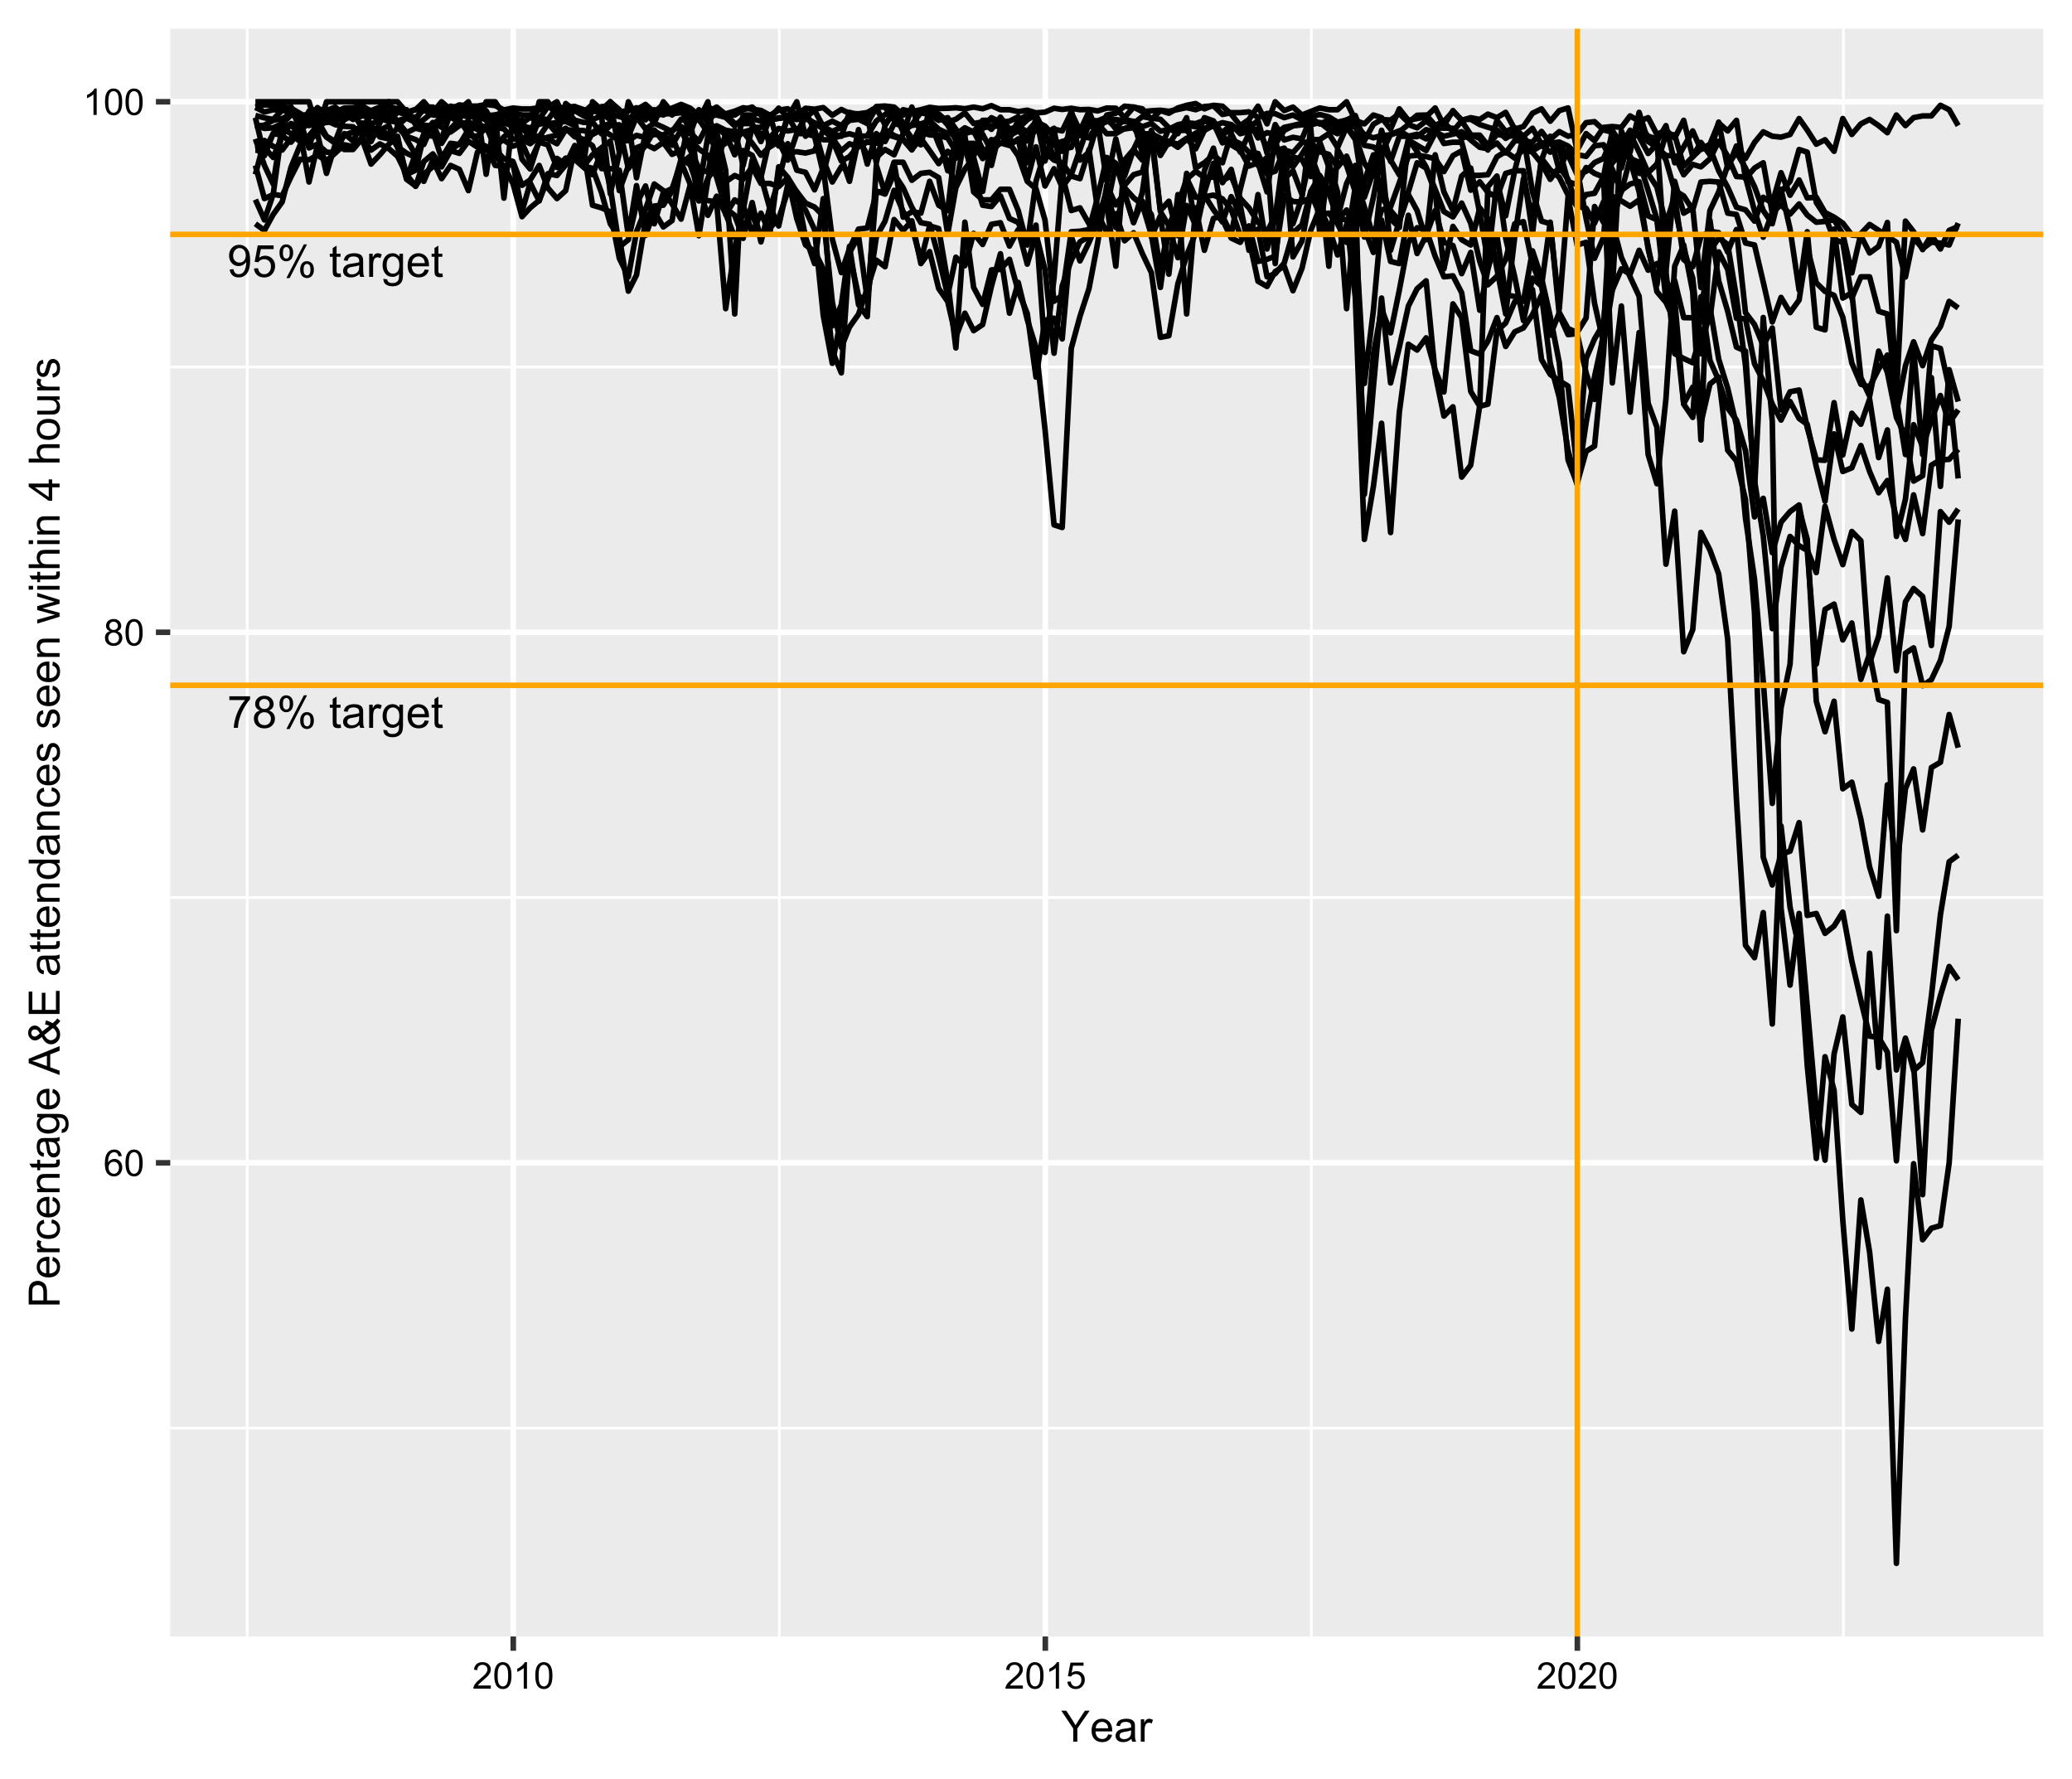 <?xml version="1.0" encoding="UTF-8"?>
<svg xmlns="http://www.w3.org/2000/svg" xmlns:xlink="http://www.w3.org/1999/xlink" width="396pt" height="340pt" viewBox="0 0 396 340" version="1.1">
<defs>
<g>
<symbol overflow="visible" id="glyph0-0">
<path style="stroke:none;" d="M 1.066 0 L 1.066 -5.336 L 5.336 -5.336 L 5.336 0 Z M 1.199 -0.133 L 5.203 -0.133 L 5.203 -5.203 L 1.199 -5.203 Z M 1.199 -0.133 "/>
</symbol>
<symbol overflow="visible" id="glyph0-1">
<path style="stroke:none;" d="M 0.469 -1.414 L 1.188 -1.48 C 1.246 -1.141 1.363 -0.895 1.539 -0.742 C 1.707 -0.586 1.926 -0.508 2.199 -0.512 C 2.426 -0.508 2.629 -0.562 2.805 -0.668 C 2.977 -0.773 3.121 -0.914 3.234 -1.094 C 3.344 -1.27 3.434 -1.508 3.512 -1.809 C 3.582 -2.105 3.621 -2.41 3.625 -2.727 C 3.621 -2.758 3.621 -2.809 3.621 -2.875 C 3.473 -2.633 3.266 -2.438 3.008 -2.293 C 2.742 -2.141 2.461 -2.066 2.164 -2.07 C 1.656 -2.066 1.23 -2.25 0.879 -2.621 C 0.527 -2.984 0.352 -3.469 0.355 -4.07 C 0.352 -4.688 0.535 -5.188 0.902 -5.566 C 1.266 -5.945 1.723 -6.133 2.277 -6.137 C 2.672 -6.133 3.035 -6.027 3.363 -5.812 C 3.691 -5.598 3.941 -5.293 4.113 -4.898 C 4.285 -4.5 4.371 -3.926 4.371 -3.18 C 4.371 -2.395 4.285 -1.773 4.117 -1.312 C 3.945 -0.852 3.691 -0.5 3.359 -0.258 C 3.023 -0.016 2.633 0.105 2.184 0.105 C 1.703 0.105 1.312 -0.027 1.012 -0.293 C 0.707 -0.559 0.527 -0.93 0.469 -1.414 Z M 3.539 -4.109 C 3.539 -4.535 3.422 -4.879 3.195 -5.133 C 2.961 -5.387 2.688 -5.512 2.367 -5.516 C 2.031 -5.512 1.738 -5.375 1.496 -5.105 C 1.246 -4.828 1.125 -4.477 1.125 -4.047 C 1.125 -3.656 1.242 -3.34 1.477 -3.098 C 1.711 -2.852 2 -2.73 2.348 -2.734 C 2.691 -2.73 2.977 -2.852 3.203 -3.098 C 3.426 -3.34 3.539 -3.676 3.539 -4.109 Z M 3.539 -4.109 "/>
</symbol>
<symbol overflow="visible" id="glyph0-2">
<path style="stroke:none;" d="M 0.355 -1.602 L 1.141 -1.668 C 1.199 -1.281 1.336 -0.992 1.547 -0.801 C 1.758 -0.605 2.012 -0.508 2.316 -0.512 C 2.676 -0.508 2.984 -0.645 3.234 -0.918 C 3.484 -1.188 3.609 -1.551 3.609 -2.004 C 3.609 -2.434 3.488 -2.77 3.246 -3.016 C 3.004 -3.262 2.688 -3.387 2.305 -3.387 C 2.059 -3.387 1.84 -3.332 1.648 -3.223 C 1.453 -3.113 1.301 -2.969 1.191 -2.797 L 0.488 -2.887 L 1.078 -6.027 L 4.117 -6.027 L 4.117 -5.309 L 1.68 -5.309 L 1.352 -3.668 C 1.715 -3.922 2.098 -4.047 2.504 -4.051 C 3.035 -4.047 3.488 -3.863 3.855 -3.496 C 4.223 -3.125 4.406 -2.648 4.406 -2.07 C 4.406 -1.516 4.242 -1.039 3.922 -0.637 C 3.527 -0.141 2.992 0.105 2.316 0.105 C 1.758 0.105 1.305 -0.047 0.957 -0.359 C 0.602 -0.668 0.402 -1.082 0.355 -1.602 Z M 0.355 -1.602 "/>
</symbol>
<symbol overflow="visible" id="glyph0-3">
<path style="stroke:none;" d="M 0.496 -4.645 C 0.492 -5.078 0.602 -5.449 0.824 -5.754 C 1.043 -6.059 1.363 -6.211 1.781 -6.215 C 2.164 -6.211 2.48 -6.074 2.73 -5.805 C 2.98 -5.527 3.105 -5.125 3.109 -4.598 C 3.105 -4.078 2.977 -3.68 2.727 -3.402 C 2.469 -3.121 2.156 -2.98 1.789 -2.984 C 1.414 -2.98 1.105 -3.117 0.863 -3.395 C 0.613 -3.668 0.492 -4.086 0.496 -4.645 Z M 1.801 -5.699 C 1.609 -5.695 1.453 -5.613 1.332 -5.457 C 1.207 -5.293 1.148 -4.996 1.148 -4.566 C 1.148 -4.172 1.211 -3.898 1.336 -3.738 C 1.461 -3.578 1.613 -3.496 1.801 -3.5 C 1.984 -3.496 2.141 -3.578 2.266 -3.742 C 2.387 -3.902 2.449 -4.195 2.453 -4.625 C 2.449 -5.016 2.387 -5.293 2.266 -5.457 C 2.137 -5.613 1.98 -5.695 1.801 -5.699 Z M 1.805 0.227 L 5.148 -6.215 L 5.754 -6.215 L 2.426 0.227 Z M 4.445 -1.434 C 4.441 -1.871 4.551 -2.242 4.773 -2.547 C 4.992 -2.848 5.312 -3 5.734 -3.004 C 6.113 -3 6.43 -2.863 6.688 -2.594 C 6.938 -2.316 7.066 -1.914 7.066 -1.387 C 7.066 -0.867 6.938 -0.469 6.684 -0.191 C 6.426 0.086 6.109 0.223 5.738 0.227 C 5.363 0.223 5.055 0.086 4.812 -0.188 C 4.562 -0.465 4.441 -0.879 4.445 -1.434 Z M 5.754 -2.488 C 5.566 -2.484 5.41 -2.402 5.285 -2.246 C 5.16 -2.082 5.098 -1.789 5.102 -1.359 C 5.098 -0.969 5.16 -0.691 5.289 -0.531 C 5.41 -0.371 5.562 -0.293 5.75 -0.293 C 5.938 -0.293 6.098 -0.371 6.223 -0.531 C 6.348 -0.691 6.41 -0.988 6.41 -1.418 C 6.41 -1.809 6.348 -2.082 6.223 -2.246 C 6.098 -2.402 5.941 -2.484 5.754 -2.488 Z M 5.754 -2.488 "/>
</symbol>
<symbol overflow="visible" id="glyph0-4">
<path style="stroke:none;" d=""/>
</symbol>
<symbol overflow="visible" id="glyph0-5">
<path style="stroke:none;" d="M 2.199 -0.672 L 2.309 -0.008 C 2.098 0.039 1.906 0.059 1.742 0.059 C 1.465 0.059 1.254 0.016 1.105 -0.07 C 0.953 -0.156 0.848 -0.27 0.789 -0.41 C 0.727 -0.551 0.695 -0.844 0.699 -1.297 L 0.699 -3.844 L 0.148 -3.844 L 0.148 -4.426 L 0.699 -4.426 L 0.699 -5.523 L 1.445 -5.973 L 1.445 -4.426 L 2.199 -4.426 L 2.199 -3.844 L 1.445 -3.844 L 1.445 -1.254 C 1.441 -1.039 1.453 -0.898 1.484 -0.84 C 1.508 -0.777 1.551 -0.73 1.613 -0.695 C 1.668 -0.656 1.754 -0.637 1.871 -0.641 C 1.949 -0.637 2.059 -0.648 2.199 -0.672 Z M 2.199 -0.672 "/>
</symbol>
<symbol overflow="visible" id="glyph0-6">
<path style="stroke:none;" d="M 3.449 -0.547 C 3.172 -0.305 2.906 -0.137 2.648 -0.043 C 2.391 0.055 2.113 0.098 1.82 0.102 C 1.332 0.098 0.957 -0.016 0.699 -0.254 C 0.434 -0.488 0.305 -0.793 0.309 -1.168 C 0.305 -1.379 0.355 -1.578 0.457 -1.762 C 0.555 -1.938 0.684 -2.082 0.844 -2.191 C 1 -2.301 1.18 -2.383 1.383 -2.438 C 1.531 -2.477 1.754 -2.512 2.051 -2.551 C 2.656 -2.621 3.102 -2.707 3.387 -2.809 C 3.391 -2.91 3.391 -2.977 3.395 -3.004 C 3.391 -3.309 3.32 -3.523 3.18 -3.652 C 2.984 -3.816 2.699 -3.902 2.324 -3.906 C 1.969 -3.902 1.707 -3.84 1.543 -3.719 C 1.371 -3.594 1.25 -3.375 1.172 -3.062 L 0.438 -3.164 C 0.504 -3.477 0.613 -3.727 0.766 -3.922 C 0.918 -4.113 1.141 -4.266 1.43 -4.371 C 1.719 -4.473 2.051 -4.523 2.434 -4.527 C 2.809 -4.523 3.117 -4.477 3.355 -4.391 C 3.59 -4.297 3.762 -4.188 3.875 -4.055 C 3.984 -3.922 4.062 -3.75 4.109 -3.547 C 4.133 -3.414 4.148 -3.184 4.148 -2.855 L 4.148 -1.855 C 4.148 -1.156 4.164 -0.715 4.195 -0.531 C 4.227 -0.344 4.289 -0.168 4.383 0 L 3.602 0 C 3.52 -0.156 3.469 -0.336 3.449 -0.547 Z M 3.387 -2.223 C 3.113 -2.105 2.703 -2.012 2.164 -1.938 C 1.852 -1.891 1.633 -1.84 1.508 -1.785 C 1.375 -1.727 1.277 -1.645 1.211 -1.543 C 1.141 -1.434 1.105 -1.316 1.109 -1.188 C 1.105 -0.984 1.184 -0.816 1.336 -0.688 C 1.484 -0.551 1.703 -0.484 2 -0.488 C 2.285 -0.484 2.543 -0.547 2.77 -0.676 C 2.992 -0.801 3.16 -0.977 3.27 -1.195 C 3.348 -1.363 3.387 -1.613 3.387 -1.945 Z M 3.387 -2.223 "/>
</symbol>
<symbol overflow="visible" id="glyph0-7">
<path style="stroke:none;" d="M 0.555 0 L 0.555 -4.426 L 1.23 -4.426 L 1.23 -3.754 C 1.402 -4.066 1.559 -4.273 1.707 -4.375 C 1.848 -4.473 2.008 -4.523 2.188 -4.527 C 2.438 -4.523 2.695 -4.441 2.961 -4.285 L 2.699 -3.59 C 2.516 -3.695 2.332 -3.75 2.152 -3.75 C 1.984 -3.75 1.836 -3.699 1.707 -3.602 C 1.574 -3.504 1.484 -3.367 1.43 -3.191 C 1.344 -2.922 1.301 -2.629 1.305 -2.316 L 1.305 0 Z M 0.555 0 "/>
</symbol>
<symbol overflow="visible" id="glyph0-8">
<path style="stroke:none;" d="M 0.426 0.367 L 1.156 0.477 C 1.18 0.695 1.266 0.859 1.41 0.969 C 1.594 1.102 1.848 1.172 2.172 1.176 C 2.516 1.172 2.781 1.102 2.973 0.965 C 3.16 0.824 3.289 0.629 3.359 0.383 C 3.395 0.227 3.414 -0.09 3.414 -0.578 C 3.082 -0.191 2.672 0 2.188 0 C 1.574 0 1.105 -0.219 0.773 -0.656 C 0.438 -1.094 0.27 -1.621 0.273 -2.238 C 0.27 -2.66 0.348 -3.047 0.504 -3.406 C 0.656 -3.758 0.875 -4.035 1.168 -4.234 C 1.457 -4.426 1.801 -4.523 2.191 -4.527 C 2.715 -4.523 3.145 -4.312 3.484 -3.895 L 3.484 -4.426 L 4.176 -4.426 L 4.176 -0.602 C 4.172 0.09 4.102 0.574 3.965 0.863 C 3.82 1.148 3.598 1.379 3.297 1.547 C 2.992 1.711 2.617 1.793 2.176 1.797 C 1.645 1.793 1.219 1.672 0.895 1.438 C 0.57 1.195 0.414 0.84 0.426 0.367 Z M 1.047 -2.293 C 1.043 -1.707 1.156 -1.285 1.391 -1.02 C 1.617 -0.754 1.906 -0.621 2.258 -0.621 C 2.602 -0.621 2.891 -0.754 3.125 -1.02 C 3.355 -1.285 3.473 -1.699 3.477 -2.266 C 3.473 -2.805 3.352 -3.215 3.113 -3.492 C 2.871 -3.766 2.582 -3.902 2.246 -3.906 C 1.91 -3.902 1.629 -3.766 1.395 -3.5 C 1.16 -3.227 1.043 -2.824 1.047 -2.293 Z M 1.047 -2.293 "/>
</symbol>
<symbol overflow="visible" id="glyph0-9">
<path style="stroke:none;" d="M 3.594 -1.426 L 4.367 -1.328 C 4.242 -0.871 4.016 -0.52 3.688 -0.273 C 3.352 -0.023 2.93 0.098 2.422 0.102 C 1.77 0.098 1.258 -0.098 0.879 -0.496 C 0.5 -0.895 0.309 -1.453 0.312 -2.176 C 0.309 -2.918 0.5 -3.496 0.887 -3.91 C 1.27 -4.316 1.77 -4.523 2.379 -4.527 C 2.973 -4.523 3.457 -4.32 3.832 -3.922 C 4.207 -3.516 4.395 -2.949 4.395 -2.223 C 4.395 -2.176 4.391 -2.109 4.391 -2.02 L 1.086 -2.02 C 1.109 -1.531 1.25 -1.16 1.5 -0.902 C 1.746 -0.645 2.055 -0.516 2.426 -0.516 C 2.699 -0.516 2.934 -0.586 3.129 -0.73 C 3.324 -0.875 3.477 -1.105 3.594 -1.426 Z M 1.129 -2.637 L 3.602 -2.637 C 3.566 -3.008 3.473 -3.285 3.316 -3.477 C 3.078 -3.762 2.766 -3.906 2.387 -3.91 C 2.039 -3.906 1.75 -3.793 1.52 -3.562 C 1.281 -3.332 1.152 -3.023 1.129 -2.637 Z M 1.129 -2.637 "/>
</symbol>
<symbol overflow="visible" id="glyph0-10">
<path style="stroke:none;" d="M 0.402 -5.309 L 0.402 -6.031 L 4.359 -6.031 L 4.359 -5.449 C 3.969 -5.035 3.582 -4.484 3.203 -3.797 C 2.816 -3.109 2.52 -2.402 2.316 -1.68 C 2.164 -1.168 2.07 -0.609 2.031 0 L 1.258 0 C 1.262 -0.48 1.355 -1.059 1.539 -1.742 C 1.719 -2.418 1.977 -3.074 2.316 -3.711 C 2.652 -4.34 3.016 -4.875 3.398 -5.309 Z M 0.402 -5.309 "/>
</symbol>
<symbol overflow="visible" id="glyph0-11">
<path style="stroke:none;" d="M 1.508 -3.312 C 1.195 -3.422 0.965 -3.586 0.816 -3.801 C 0.664 -4.008 0.59 -4.262 0.594 -4.559 C 0.59 -5.004 0.75 -5.375 1.07 -5.68 C 1.387 -5.98 1.812 -6.133 2.348 -6.137 C 2.879 -6.133 3.309 -5.98 3.633 -5.672 C 3.957 -5.359 4.117 -4.98 4.121 -4.539 C 4.117 -4.254 4.043 -4.008 3.898 -3.797 C 3.746 -3.586 3.523 -3.422 3.223 -3.312 C 3.598 -3.188 3.883 -2.992 4.078 -2.719 C 4.273 -2.445 4.371 -2.121 4.371 -1.746 C 4.371 -1.223 4.184 -0.781 3.816 -0.426 C 3.441 -0.07 2.957 0.105 2.359 0.105 C 1.754 0.105 1.266 -0.07 0.898 -0.43 C 0.527 -0.785 0.344 -1.23 0.348 -1.766 C 0.344 -2.16 0.445 -2.496 0.648 -2.766 C 0.848 -3.031 1.133 -3.211 1.508 -3.312 Z M 1.359 -4.586 C 1.359 -4.293 1.449 -4.055 1.637 -3.875 C 1.82 -3.688 2.062 -3.598 2.363 -3.602 C 2.648 -3.598 2.887 -3.688 3.074 -3.875 C 3.258 -4.055 3.352 -4.277 3.352 -4.543 C 3.352 -4.816 3.254 -5.051 3.066 -5.238 C 2.871 -5.426 2.637 -5.52 2.355 -5.52 C 2.066 -5.52 1.828 -5.426 1.641 -5.242 C 1.453 -5.059 1.359 -4.84 1.359 -4.586 Z M 1.117 -1.762 C 1.113 -1.547 1.164 -1.34 1.27 -1.141 C 1.367 -0.941 1.516 -0.785 1.719 -0.676 C 1.914 -0.562 2.133 -0.508 2.367 -0.512 C 2.727 -0.508 3.02 -0.625 3.254 -0.855 C 3.484 -1.086 3.602 -1.379 3.605 -1.738 C 3.602 -2.098 3.48 -2.395 3.242 -2.633 C 3 -2.867 2.703 -2.988 2.344 -2.988 C 1.988 -2.988 1.695 -2.871 1.465 -2.637 C 1.23 -2.402 1.113 -2.109 1.117 -1.762 Z M 1.117 -1.762 "/>
</symbol>
<symbol overflow="visible" id="glyph1-0">
<path style="stroke:none;" d="M 0.879 0 L 0.879 -4.398 L 4.398 -4.398 L 4.398 0 Z M 0.988 -0.109 L 4.289 -0.109 L 4.289 -4.289 L 0.988 -4.289 Z M 0.988 -0.109 "/>
</symbol>
<symbol overflow="visible" id="glyph1-1">
<path style="stroke:none;" d="M 3.504 -3.805 L 2.887 -3.758 C 2.828 -3.996 2.75 -4.172 2.652 -4.285 C 2.484 -4.457 2.277 -4.547 2.035 -4.551 C 1.832 -4.547 1.66 -4.492 1.516 -4.387 C 1.316 -4.242 1.164 -4.035 1.055 -3.762 C 0.941 -3.488 0.883 -3.098 0.879 -2.598 C 1.027 -2.82 1.207 -2.988 1.426 -3.102 C 1.637 -3.211 1.863 -3.27 2.105 -3.27 C 2.512 -3.27 2.863 -3.117 3.156 -2.812 C 3.445 -2.508 3.59 -2.113 3.594 -1.637 C 3.59 -1.316 3.523 -1.023 3.387 -0.754 C 3.25 -0.48 3.062 -0.273 2.824 -0.129 C 2.586 0.012 2.316 0.082 2.016 0.086 C 1.5 0.082 1.078 -0.105 0.754 -0.48 C 0.426 -0.859 0.262 -1.484 0.266 -2.359 C 0.262 -3.332 0.441 -4.039 0.805 -4.484 C 1.113 -4.863 1.539 -5.055 2.074 -5.059 C 2.469 -5.055 2.793 -4.945 3.047 -4.727 C 3.297 -4.504 3.449 -4.195 3.504 -3.805 Z M 0.977 -1.633 C 0.973 -1.418 1.016 -1.215 1.109 -1.02 C 1.195 -0.824 1.324 -0.676 1.488 -0.574 C 1.652 -0.473 1.824 -0.422 2.004 -0.422 C 2.262 -0.422 2.484 -0.527 2.676 -0.738 C 2.863 -0.949 2.957 -1.234 2.961 -1.598 C 2.957 -1.945 2.863 -2.219 2.68 -2.422 C 2.492 -2.617 2.262 -2.719 1.98 -2.723 C 1.699 -2.719 1.461 -2.617 1.27 -2.422 C 1.07 -2.219 0.973 -1.957 0.977 -1.633 Z M 0.977 -1.633 "/>
</symbol>
<symbol overflow="visible" id="glyph1-2">
<path style="stroke:none;" d="M 0.293 -2.484 C 0.293 -3.078 0.352 -3.555 0.477 -3.922 C 0.594 -4.281 0.777 -4.562 1.023 -4.762 C 1.262 -4.957 1.566 -5.055 1.934 -5.059 C 2.203 -5.055 2.438 -5 2.645 -4.895 C 2.848 -4.785 3.02 -4.629 3.152 -4.426 C 3.285 -4.215 3.387 -3.965 3.465 -3.676 C 3.535 -3.379 3.574 -2.984 3.578 -2.484 C 3.574 -1.891 3.512 -1.41 3.395 -1.051 C 3.27 -0.684 3.09 -0.406 2.852 -0.211 C 2.605 -0.016 2.301 0.082 1.934 0.086 C 1.449 0.082 1.066 -0.09 0.789 -0.438 C 0.457 -0.855 0.293 -1.539 0.293 -2.484 Z M 0.93 -2.484 C 0.926 -1.656 1.023 -1.105 1.219 -0.832 C 1.41 -0.559 1.648 -0.422 1.934 -0.422 C 2.219 -0.422 2.457 -0.559 2.652 -0.832 C 2.844 -1.105 2.941 -1.656 2.941 -2.484 C 2.941 -3.312 2.844 -3.863 2.652 -4.137 C 2.457 -4.41 2.215 -4.547 1.93 -4.547 C 1.641 -4.547 1.414 -4.426 1.246 -4.188 C 1.031 -3.879 0.926 -3.312 0.93 -2.484 Z M 0.93 -2.484 "/>
</symbol>
<symbol overflow="visible" id="glyph1-3">
<path style="stroke:none;" d="M 1.246 -2.734 C 0.984 -2.824 0.793 -2.957 0.672 -3.133 C 0.547 -3.305 0.484 -3.516 0.488 -3.762 C 0.484 -4.129 0.617 -4.434 0.883 -4.684 C 1.145 -4.93 1.496 -5.055 1.934 -5.059 C 2.371 -5.055 2.723 -4.93 2.996 -4.676 C 3.262 -4.418 3.398 -4.105 3.398 -3.742 C 3.398 -3.508 3.336 -3.305 3.215 -3.133 C 3.09 -2.957 2.902 -2.824 2.656 -2.734 C 2.961 -2.629 3.199 -2.465 3.363 -2.242 C 3.523 -2.016 3.602 -1.75 3.605 -1.441 C 3.602 -1.008 3.449 -0.645 3.148 -0.352 C 2.84 -0.062 2.441 0.082 1.945 0.086 C 1.445 0.082 1.043 -0.062 0.742 -0.355 C 0.434 -0.648 0.281 -1.016 0.285 -1.457 C 0.281 -1.781 0.363 -2.055 0.535 -2.281 C 0.699 -2.5 0.938 -2.652 1.246 -2.734 Z M 1.121 -3.781 C 1.117 -3.539 1.195 -3.344 1.352 -3.195 C 1.504 -3.039 1.703 -2.965 1.949 -2.969 C 2.184 -2.965 2.379 -3.039 2.535 -3.195 C 2.688 -3.344 2.766 -3.527 2.766 -3.746 C 2.766 -3.969 2.684 -4.16 2.527 -4.316 C 2.367 -4.469 2.172 -4.547 1.941 -4.551 C 1.703 -4.547 1.508 -4.473 1.355 -4.324 C 1.195 -4.172 1.117 -3.988 1.121 -3.781 Z M 0.922 -1.453 C 0.918 -1.273 0.961 -1.102 1.047 -0.941 C 1.129 -0.773 1.254 -0.645 1.418 -0.559 C 1.582 -0.465 1.758 -0.422 1.953 -0.422 C 2.242 -0.422 2.488 -0.516 2.684 -0.707 C 2.875 -0.895 2.969 -1.137 2.973 -1.434 C 2.969 -1.727 2.871 -1.973 2.676 -2.172 C 2.477 -2.363 2.23 -2.461 1.934 -2.465 C 1.641 -2.461 1.398 -2.363 1.207 -2.176 C 1.016 -1.98 0.918 -1.742 0.922 -1.453 Z M 0.922 -1.453 "/>
</symbol>
<symbol overflow="visible" id="glyph1-4">
<path style="stroke:none;" d="M 2.621 0 L 2.004 0 L 2.004 -3.941 C 1.855 -3.797 1.66 -3.656 1.418 -3.516 C 1.176 -3.375 0.957 -3.266 0.766 -3.195 L 0.766 -3.797 C 1.109 -3.957 1.41 -4.152 1.672 -4.387 C 1.93 -4.617 2.113 -4.84 2.223 -5.059 L 2.621 -5.059 Z M 2.621 0 "/>
</symbol>
<symbol overflow="visible" id="glyph1-5">
<path style="stroke:none;" d="M 3.543 -0.594 L 3.543 0 L 0.215 0 C 0.207 -0.148 0.23 -0.289 0.285 -0.43 C 0.367 -0.652 0.504 -0.875 0.691 -1.098 C 0.879 -1.316 1.148 -1.574 1.504 -1.863 C 2.047 -2.309 2.418 -2.664 2.613 -2.93 C 2.805 -3.191 2.898 -3.438 2.902 -3.676 C 2.898 -3.918 2.812 -4.125 2.637 -4.293 C 2.461 -4.461 2.23 -4.547 1.953 -4.547 C 1.648 -4.547 1.41 -4.457 1.234 -4.277 C 1.055 -4.098 0.965 -3.852 0.965 -3.539 L 0.328 -3.602 C 0.371 -4.074 0.535 -4.434 0.82 -4.684 C 1.102 -4.93 1.48 -5.055 1.965 -5.059 C 2.445 -5.055 2.828 -4.922 3.113 -4.656 C 3.395 -4.387 3.539 -4.055 3.539 -3.66 C 3.539 -3.457 3.496 -3.258 3.414 -3.066 C 3.328 -2.867 3.191 -2.664 3 -2.449 C 2.809 -2.234 2.488 -1.938 2.047 -1.562 C 1.672 -1.25 1.434 -1.039 1.332 -0.93 C 1.223 -0.816 1.137 -0.703 1.074 -0.594 Z M 3.543 -0.594 "/>
</symbol>
<symbol overflow="visible" id="glyph1-6">
<path style="stroke:none;" d="M 0.293 -1.32 L 0.941 -1.375 C 0.988 -1.059 1.102 -0.82 1.277 -0.66 C 1.449 -0.5 1.66 -0.422 1.91 -0.422 C 2.207 -0.422 2.457 -0.531 2.668 -0.758 C 2.871 -0.98 2.977 -1.281 2.977 -1.652 C 2.977 -2.004 2.875 -2.281 2.68 -2.488 C 2.477 -2.688 2.219 -2.789 1.902 -2.793 C 1.699 -2.789 1.52 -2.742 1.359 -2.656 C 1.199 -2.562 1.074 -2.445 0.984 -2.305 L 0.402 -2.383 L 0.891 -4.969 L 3.395 -4.969 L 3.395 -4.379 L 1.387 -4.379 L 1.113 -3.023 C 1.414 -3.234 1.73 -3.34 2.066 -3.34 C 2.504 -3.34 2.875 -3.188 3.18 -2.883 C 3.48 -2.578 3.633 -2.184 3.633 -1.707 C 3.633 -1.246 3.5 -0.855 3.234 -0.527 C 2.91 -0.121 2.469 0.082 1.91 0.086 C 1.449 0.082 1.074 -0.043 0.789 -0.297 C 0.496 -0.551 0.332 -0.891 0.293 -1.32 Z M 0.293 -1.32 "/>
</symbol>
<symbol overflow="visible" id="glyph2-0">
<path style="stroke:none;" d="M 1.031 0 L 1.031 -5.156 L 5.156 -5.156 L 5.156 0 Z M 1.16 -0.129 L 5.027 -0.129 L 5.027 -5.027 L 1.16 -5.027 Z M 1.16 -0.129 "/>
</symbol>
<symbol overflow="visible" id="glyph2-1">
<path style="stroke:none;" d="M 2.301 0 L 2.301 -2.5 L 0.023 -5.906 L 0.977 -5.906 L 2.141 -4.125 C 2.352 -3.789 2.551 -3.453 2.738 -3.125 C 2.91 -3.43 3.125 -3.777 3.383 -4.168 L 4.527 -5.906 L 5.438 -5.906 L 3.082 -2.5 L 3.082 0 Z M 2.301 0 "/>
</symbol>
<symbol overflow="visible" id="glyph2-2">
<path style="stroke:none;" d="M 3.473 -1.379 L 4.223 -1.285 C 4.102 -0.844 3.883 -0.504 3.562 -0.266 C 3.242 -0.023 2.832 0.094 2.34 0.098 C 1.711 0.094 1.215 -0.098 0.852 -0.48 C 0.48 -0.863 0.297 -1.402 0.301 -2.102 C 0.297 -2.82 0.484 -3.379 0.855 -3.777 C 1.227 -4.172 1.707 -4.371 2.301 -4.375 C 2.867 -4.371 3.332 -4.176 3.699 -3.789 C 4.059 -3.398 4.242 -2.852 4.246 -2.148 C 4.242 -2.102 4.242 -2.035 4.242 -1.953 L 1.051 -1.953 C 1.074 -1.48 1.207 -1.121 1.449 -0.875 C 1.684 -0.621 1.984 -0.496 2.344 -0.5 C 2.609 -0.496 2.836 -0.566 3.023 -0.707 C 3.211 -0.844 3.359 -1.066 3.473 -1.379 Z M 1.09 -2.551 L 3.48 -2.551 C 3.449 -2.906 3.355 -3.176 3.207 -3.359 C 2.973 -3.633 2.676 -3.773 2.309 -3.777 C 1.973 -3.773 1.691 -3.66 1.469 -3.441 C 1.238 -3.215 1.113 -2.918 1.09 -2.551 Z M 1.09 -2.551 "/>
</symbol>
<symbol overflow="visible" id="glyph2-3">
<path style="stroke:none;" d="M 3.336 -0.527 C 3.062 -0.297 2.805 -0.133 2.559 -0.043 C 2.309 0.051 2.043 0.094 1.762 0.098 C 1.289 0.094 0.926 -0.02 0.676 -0.246 C 0.418 -0.477 0.293 -0.77 0.297 -1.129 C 0.293 -1.336 0.34 -1.527 0.441 -1.699 C 0.535 -1.871 0.66 -2.008 0.816 -2.117 C 0.965 -2.219 1.141 -2.301 1.336 -2.355 C 1.477 -2.395 1.691 -2.43 1.98 -2.465 C 2.566 -2.531 2.996 -2.613 3.273 -2.715 C 3.273 -2.809 3.273 -2.875 3.277 -2.906 C 3.273 -3.199 3.207 -3.406 3.074 -3.527 C 2.887 -3.691 2.609 -3.773 2.246 -3.773 C 1.902 -3.773 1.652 -3.711 1.492 -3.594 C 1.328 -3.469 1.207 -3.258 1.133 -2.961 L 0.422 -3.059 C 0.484 -3.359 0.59 -3.602 0.738 -3.793 C 0.887 -3.977 1.098 -4.121 1.379 -4.223 C 1.656 -4.32 1.98 -4.371 2.352 -4.375 C 2.711 -4.371 3.008 -4.328 3.242 -4.246 C 3.469 -4.156 3.637 -4.047 3.746 -3.922 C 3.848 -3.789 3.926 -3.625 3.973 -3.43 C 3.996 -3.301 4.008 -3.078 4.008 -2.758 L 4.008 -1.793 C 4.008 -1.117 4.023 -0.688 4.055 -0.512 C 4.086 -0.332 4.145 -0.164 4.238 0 L 3.48 0 C 3.402 -0.148 3.352 -0.324 3.336 -0.527 Z M 3.273 -2.148 C 3.008 -2.035 2.613 -1.945 2.09 -1.875 C 1.789 -1.828 1.578 -1.777 1.457 -1.727 C 1.332 -1.672 1.238 -1.594 1.172 -1.492 C 1.102 -1.387 1.066 -1.273 1.07 -1.148 C 1.066 -0.953 1.141 -0.789 1.289 -0.664 C 1.438 -0.531 1.652 -0.469 1.934 -0.473 C 2.211 -0.469 2.457 -0.527 2.676 -0.652 C 2.891 -0.77 3.051 -0.938 3.156 -1.156 C 3.23 -1.316 3.27 -1.559 3.273 -1.883 Z M 3.273 -2.148 "/>
</symbol>
<symbol overflow="visible" id="glyph2-4">
<path style="stroke:none;" d="M 0.535 0 L 0.535 -4.277 L 1.188 -4.277 L 1.188 -3.629 C 1.352 -3.93 1.504 -4.133 1.648 -4.23 C 1.785 -4.324 1.941 -4.371 2.113 -4.375 C 2.355 -4.371 2.605 -4.293 2.859 -4.141 L 2.609 -3.469 C 2.43 -3.57 2.254 -3.621 2.078 -3.625 C 1.918 -3.621 1.773 -3.574 1.648 -3.48 C 1.52 -3.387 1.434 -3.254 1.383 -3.086 C 1.301 -2.824 1.258 -2.543 1.262 -2.238 L 1.262 0 Z M 0.535 0 "/>
</symbol>
<symbol overflow="visible" id="glyph3-0">
<path style="stroke:none;" d="M 0 -1.031 L -5.156 -1.031 L -5.156 -5.156 L 0 -5.156 Z M -0.129 -1.16 L -0.129 -5.027 L -5.027 -5.027 L -5.027 -1.16 Z M -0.129 -1.16 "/>
</symbol>
<symbol overflow="visible" id="glyph3-1">
<path style="stroke:none;" d="M 0 -0.637 L -5.906 -0.637 L -5.906 -2.863 C -5.906 -3.254 -5.887 -3.555 -5.848 -3.762 C -5.801 -4.051 -5.707 -4.293 -5.574 -4.492 C -5.434 -4.684 -5.246 -4.84 -5.004 -4.965 C -4.758 -5.082 -4.488 -5.145 -4.199 -5.145 C -3.695 -5.145 -3.27 -4.984 -2.922 -4.664 C -2.574 -4.344 -2.402 -3.766 -2.402 -2.934 L -2.402 -1.418 L 0 -1.418 Z M -3.098 -1.418 L -3.098 -2.945 C -3.094 -3.449 -3.188 -3.809 -3.379 -4.02 C -3.562 -4.23 -3.828 -4.336 -4.172 -4.34 C -4.418 -4.336 -4.629 -4.273 -4.805 -4.152 C -4.98 -4.023 -5.098 -3.859 -5.156 -3.656 C -5.188 -3.523 -5.203 -3.281 -5.207 -2.93 L -5.207 -1.418 Z M -3.098 -1.418 "/>
</symbol>
<symbol overflow="visible" id="glyph3-2">
<path style="stroke:none;" d="M -1.379 -3.473 L -1.285 -4.223 C -0.844 -4.102 -0.504 -3.883 -0.266 -3.562 C -0.023 -3.242 0.094 -2.832 0.098 -2.34 C 0.094 -1.711 -0.098 -1.215 -0.48 -0.852 C -0.863 -0.48 -1.402 -0.297 -2.102 -0.301 C -2.82 -0.297 -3.379 -0.484 -3.777 -0.855 C -4.172 -1.227 -4.371 -1.707 -4.375 -2.301 C -4.371 -2.871 -4.176 -3.34 -3.789 -3.703 C -3.398 -4.062 -2.852 -4.242 -2.148 -4.246 C -2.102 -4.242 -2.035 -4.242 -1.953 -4.242 L -1.953 -1.051 C -1.48 -1.074 -1.121 -1.207 -0.875 -1.449 C -0.621 -1.684 -0.496 -1.984 -0.5 -2.344 C -0.496 -2.609 -0.566 -2.836 -0.707 -3.023 C -0.844 -3.211 -1.066 -3.359 -1.379 -3.473 Z M -2.551 -1.09 L -2.551 -3.48 C -2.906 -3.449 -3.176 -3.355 -3.359 -3.207 C -3.633 -2.973 -3.773 -2.676 -3.777 -2.309 C -3.773 -1.973 -3.66 -1.691 -3.441 -1.469 C -3.215 -1.238 -2.918 -1.113 -2.551 -1.09 Z M -2.551 -1.09 "/>
</symbol>
<symbol overflow="visible" id="glyph3-3">
<path style="stroke:none;" d="M 0 -0.535 L -4.277 -0.535 L -4.277 -1.188 L -3.629 -1.188 C -3.93 -1.352 -4.133 -1.504 -4.23 -1.648 C -4.324 -1.785 -4.371 -1.941 -4.375 -2.113 C -4.371 -2.355 -4.293 -2.605 -4.141 -2.859 L -3.469 -2.609 C -3.57 -2.43 -3.621 -2.254 -3.625 -2.078 C -3.621 -1.918 -3.574 -1.773 -3.48 -1.648 C -3.387 -1.52 -3.254 -1.434 -3.086 -1.383 C -2.824 -1.301 -2.543 -1.258 -2.238 -1.262 L 0 -1.262 Z M 0 -0.535 "/>
</symbol>
<symbol overflow="visible" id="glyph3-4">
<path style="stroke:none;" d="M -1.566 -3.336 L -1.473 -4.047 C -0.98 -3.965 -0.598 -3.766 -0.32 -3.449 C -0.043 -3.125 0.094 -2.73 0.098 -2.27 C 0.094 -1.68 -0.094 -1.211 -0.477 -0.855 C -0.855 -0.5 -1.406 -0.32 -2.121 -0.324 C -2.582 -0.32 -2.984 -0.398 -3.336 -0.551 C -3.68 -0.703 -3.941 -0.934 -4.113 -1.25 C -4.285 -1.559 -4.371 -1.902 -4.375 -2.273 C -4.371 -2.734 -4.254 -3.113 -4.02 -3.41 C -3.785 -3.707 -3.449 -3.895 -3.02 -3.98 L -2.914 -3.273 C -3.195 -3.207 -3.41 -3.09 -3.559 -2.918 C -3.699 -2.746 -3.773 -2.539 -3.777 -2.301 C -3.773 -1.934 -3.641 -1.637 -3.383 -1.41 C -3.117 -1.18 -2.707 -1.066 -2.145 -1.066 C -1.566 -1.066 -1.148 -1.176 -0.891 -1.395 C -0.629 -1.613 -0.496 -1.902 -0.5 -2.262 C -0.496 -2.543 -0.586 -2.777 -0.762 -2.973 C -0.934 -3.16 -1.199 -3.281 -1.566 -3.336 Z M -1.566 -3.336 "/>
</symbol>
<symbol overflow="visible" id="glyph3-5">
<path style="stroke:none;" d="M 0 -0.543 L -4.277 -0.543 L -4.277 -1.195 L -3.668 -1.195 C -4.137 -1.508 -4.371 -1.961 -4.375 -2.559 C -4.371 -2.812 -4.324 -3.051 -4.234 -3.27 C -4.141 -3.484 -4.02 -3.645 -3.871 -3.754 C -3.719 -3.859 -3.539 -3.934 -3.336 -3.98 C -3.195 -4.004 -2.961 -4.02 -2.629 -4.02 L 0 -4.02 L 0 -3.297 L -2.602 -3.297 C -2.898 -3.293 -3.117 -3.266 -3.266 -3.211 C -3.406 -3.152 -3.523 -3.051 -3.613 -2.91 C -3.699 -2.766 -3.742 -2.598 -3.746 -2.406 C -3.742 -2.094 -3.645 -1.828 -3.449 -1.605 C -3.25 -1.379 -2.879 -1.266 -2.336 -1.27 L 0 -1.27 Z M 0 -0.543 "/>
</symbol>
<symbol overflow="visible" id="glyph3-6">
<path style="stroke:none;" d="M -0.648 -2.125 L -0.008 -2.23 C 0.035 -2.023 0.051 -1.84 0.055 -1.684 C 0.051 -1.418 0.016 -1.215 -0.066 -1.07 C -0.145 -0.926 -0.254 -0.824 -0.395 -0.766 C -0.527 -0.703 -0.816 -0.672 -1.254 -0.676 L -3.715 -0.676 L -3.715 -0.145 L -4.277 -0.145 L -4.277 -0.676 L -5.336 -0.676 L -5.773 -1.398 L -4.277 -1.398 L -4.277 -2.129 L -3.715 -2.129 L -3.715 -1.398 L -1.211 -1.398 C -1.004 -1.395 -0.871 -1.406 -0.812 -1.434 C -0.754 -1.457 -0.707 -1.5 -0.672 -1.559 C -0.637 -1.617 -0.621 -1.699 -0.621 -1.809 C -0.621 -1.887 -0.629 -1.992 -0.648 -2.125 Z M -0.648 -2.125 "/>
</symbol>
<symbol overflow="visible" id="glyph3-7">
<path style="stroke:none;" d="M -0.527 -3.336 C -0.297 -3.062 -0.133 -2.805 -0.043 -2.559 C 0.051 -2.309 0.094 -2.043 0.098 -1.762 C 0.094 -1.289 -0.02 -0.926 -0.246 -0.676 C -0.477 -0.418 -0.77 -0.293 -1.129 -0.297 C -1.336 -0.293 -1.527 -0.34 -1.699 -0.441 C -1.871 -0.535 -2.008 -0.66 -2.117 -0.816 C -2.219 -0.965 -2.301 -1.141 -2.355 -1.336 C -2.395 -1.477 -2.43 -1.691 -2.465 -1.98 C -2.531 -2.566 -2.613 -2.996 -2.715 -3.273 C -2.809 -3.273 -2.875 -3.273 -2.906 -3.277 C -3.199 -3.273 -3.406 -3.207 -3.527 -3.074 C -3.691 -2.887 -3.773 -2.609 -3.773 -2.246 C -3.773 -1.902 -3.711 -1.652 -3.594 -1.492 C -3.469 -1.328 -3.258 -1.207 -2.961 -1.133 L -3.059 -0.422 C -3.359 -0.484 -3.602 -0.59 -3.793 -0.738 C -3.977 -0.887 -4.121 -1.098 -4.223 -1.379 C -4.32 -1.656 -4.371 -1.98 -4.375 -2.352 C -4.371 -2.715 -4.328 -3.012 -4.246 -3.242 C -4.156 -3.469 -4.047 -3.637 -3.922 -3.746 C -3.789 -3.848 -3.625 -3.926 -3.43 -3.973 C -3.301 -3.996 -3.078 -4.008 -2.758 -4.008 L -1.793 -4.008 C -1.117 -4.008 -0.688 -4.023 -0.512 -4.055 C -0.332 -4.086 -0.164 -4.145 0 -4.238 L 0 -3.48 C -0.148 -3.402 -0.324 -3.352 -0.527 -3.336 Z M -2.148 -3.273 C -2.035 -3.008 -1.945 -2.613 -1.875 -2.09 C -1.828 -1.789 -1.777 -1.578 -1.727 -1.457 C -1.672 -1.332 -1.594 -1.238 -1.492 -1.172 C -1.387 -1.102 -1.273 -1.066 -1.148 -1.07 C -0.953 -1.066 -0.789 -1.141 -0.664 -1.289 C -0.531 -1.438 -0.469 -1.652 -0.473 -1.934 C -0.469 -2.211 -0.527 -2.457 -0.652 -2.676 C -0.77 -2.891 -0.938 -3.051 -1.156 -3.156 C -1.316 -3.23 -1.559 -3.27 -1.883 -3.273 Z M -2.148 -3.273 "/>
</symbol>
<symbol overflow="visible" id="glyph3-8">
<path style="stroke:none;" d="M 0.355 -0.41 L 0.461 -1.117 C 0.676 -1.145 0.832 -1.227 0.934 -1.363 C 1.066 -1.539 1.137 -1.785 1.137 -2.098 C 1.137 -2.434 1.066 -2.691 0.934 -2.875 C 0.797 -3.055 0.609 -3.18 0.371 -3.246 C 0.219 -3.285 -0.086 -3.301 -0.559 -3.301 C -0.184 -2.98 0 -2.586 0 -2.113 C 0 -1.523 -0.211 -1.07 -0.637 -0.75 C -1.059 -0.426 -1.566 -0.262 -2.164 -0.266 C -2.57 -0.262 -2.949 -0.336 -3.293 -0.488 C -3.637 -0.633 -3.902 -0.848 -4.094 -1.129 C -4.277 -1.406 -4.371 -1.734 -4.375 -2.117 C -4.371 -2.617 -4.168 -3.035 -3.762 -3.367 L -4.277 -3.367 L -4.277 -4.035 L -0.578 -4.035 C 0.086 -4.031 0.555 -3.965 0.836 -3.832 C 1.113 -3.695 1.332 -3.48 1.492 -3.188 C 1.652 -2.891 1.734 -2.527 1.734 -2.102 C 1.734 -1.59 1.617 -1.176 1.391 -0.863 C 1.156 -0.547 0.812 -0.398 0.355 -0.41 Z M -2.215 -1.012 C -1.652 -1.008 -1.242 -1.117 -0.988 -1.344 C -0.727 -1.562 -0.598 -1.844 -0.602 -2.184 C -0.598 -2.516 -0.727 -2.793 -0.984 -3.02 C -1.242 -3.242 -1.645 -3.355 -2.191 -3.359 C -2.715 -3.355 -3.109 -3.242 -3.375 -3.012 C -3.641 -2.777 -3.773 -2.496 -3.773 -2.172 C -3.773 -1.848 -3.641 -1.574 -3.379 -1.348 C -3.117 -1.121 -2.73 -1.008 -2.215 -1.012 Z M -2.215 -1.012 "/>
</symbol>
<symbol overflow="visible" id="glyph3-9">
<path style="stroke:none;" d=""/>
</symbol>
<symbol overflow="visible" id="glyph3-10">
<path style="stroke:none;" d="M 0 0.012 L -5.906 -2.258 L -5.906 -3.098 L 0 -5.516 L 0 -4.625 L -1.789 -3.938 L -1.789 -1.465 L 0 -0.816 Z M -2.426 -1.691 L -2.426 -3.695 L -4.062 -3.078 C -4.555 -2.887 -4.965 -2.75 -5.285 -2.66 C -4.906 -2.582 -4.527 -2.473 -4.156 -2.34 Z M -2.426 -1.691 "/>
</symbol>
<symbol overflow="visible" id="glyph3-11">
<path style="stroke:none;" d="M -0.695 -3.918 C -0.426 -3.68 -0.227 -3.418 -0.098 -3.137 C 0.035 -2.852 0.098 -2.547 0.102 -2.223 C 0.098 -1.613 -0.102 -1.137 -0.512 -0.785 C -0.84 -0.496 -1.215 -0.352 -1.629 -0.355 C -1.992 -0.352 -2.32 -0.469 -2.617 -0.707 C -2.91 -0.938 -3.168 -1.289 -3.391 -1.762 C -3.695 -1.492 -3.945 -1.316 -4.137 -1.23 C -4.324 -1.141 -4.508 -1.094 -4.688 -1.098 C -5.039 -1.094 -5.348 -1.234 -5.613 -1.512 C -5.875 -1.789 -6.004 -2.137 -6.008 -2.562 C -6.004 -2.961 -5.883 -3.293 -5.637 -3.551 C -5.387 -3.809 -5.09 -3.938 -4.746 -3.938 C -4.184 -3.938 -3.703 -3.562 -3.309 -2.82 L -1.957 -3.879 C -2.191 -4 -2.465 -4.094 -2.781 -4.16 L -2.617 -4.914 C -2.098 -4.785 -1.672 -4.609 -1.344 -4.391 C -0.98 -4.656 -0.68 -4.965 -0.438 -5.312 L 0.137 -4.824 C -0.051 -4.527 -0.324 -4.227 -0.695 -3.918 Z M -3.773 -2.445 C -3.957 -2.758 -4.117 -2.961 -4.262 -3.055 C -4.398 -3.145 -4.555 -3.191 -4.727 -3.195 C -4.926 -3.191 -5.09 -3.129 -5.219 -3.004 C -5.344 -2.875 -5.406 -2.715 -5.41 -2.527 C -5.406 -2.324 -5.344 -2.16 -5.219 -2.035 C -5.09 -1.902 -4.938 -1.84 -4.758 -1.84 C -4.664 -1.84 -4.566 -1.863 -4.469 -1.91 C -4.367 -1.957 -4.262 -2.027 -4.148 -2.121 Z M -1.27 -3.465 L -2.918 -2.137 C -2.684 -1.742 -2.465 -1.477 -2.266 -1.34 C -2.062 -1.203 -1.863 -1.137 -1.672 -1.137 C -1.43 -1.137 -1.184 -1.23 -0.926 -1.422 C -0.668 -1.609 -0.539 -1.879 -0.539 -2.23 C -0.539 -2.445 -0.605 -2.672 -0.742 -2.906 C -0.875 -3.137 -1.051 -3.32 -1.27 -3.465 Z M -1.27 -3.465 "/>
</symbol>
<symbol overflow="visible" id="glyph3-12">
<path style="stroke:none;" d="M 0 -0.652 L -5.906 -0.652 L -5.906 -4.922 L -5.207 -4.922 L -5.207 -1.434 L -3.398 -1.434 L -3.398 -4.699 L -2.707 -4.699 L -2.707 -1.434 L -0.695 -1.434 L -0.695 -5.059 L 0 -5.059 Z M 0 -0.652 "/>
</symbol>
<symbol overflow="visible" id="glyph3-13">
<path style="stroke:none;" d="M 0 -3.32 L -0.539 -3.32 C -0.117 -3.047 0.094 -2.648 0.098 -2.121 C 0.094 -1.777 0.004 -1.461 -0.184 -1.18 C -0.371 -0.891 -0.637 -0.672 -0.973 -0.516 C -1.309 -0.359 -1.695 -0.281 -2.137 -0.281 C -2.562 -0.281 -2.949 -0.352 -3.297 -0.496 C -3.645 -0.637 -3.91 -0.852 -4.098 -1.137 C -4.277 -1.418 -4.371 -1.734 -4.375 -2.09 C -4.371 -2.344 -4.316 -2.574 -4.211 -2.777 C -4.098 -2.98 -3.957 -3.145 -3.785 -3.27 L -5.906 -3.27 L -5.906 -3.992 L 0 -3.992 Z M -2.137 -1.027 C -1.586 -1.023 -1.176 -1.141 -0.906 -1.371 C -0.633 -1.602 -0.496 -1.875 -0.5 -2.191 C -0.496 -2.508 -0.625 -2.777 -0.887 -3 C -1.145 -3.219 -1.543 -3.328 -2.074 -3.332 C -2.66 -3.328 -3.09 -3.215 -3.363 -2.992 C -3.637 -2.766 -3.773 -2.488 -3.773 -2.16 C -3.773 -1.836 -3.641 -1.566 -3.379 -1.352 C -3.113 -1.133 -2.699 -1.023 -2.137 -1.027 Z M -2.137 -1.027 "/>
</symbol>
<symbol overflow="visible" id="glyph3-14">
<path style="stroke:none;" d="M -1.277 -0.254 L -1.391 -0.973 C -1.098 -1.012 -0.879 -1.121 -0.727 -1.305 C -0.574 -1.488 -0.496 -1.746 -0.5 -2.078 C -0.496 -2.41 -0.566 -2.656 -0.703 -2.82 C -0.836 -2.977 -0.992 -3.059 -1.18 -3.062 C -1.34 -3.059 -1.469 -2.988 -1.566 -2.848 C -1.629 -2.746 -1.711 -2.496 -1.812 -2.105 C -1.945 -1.57 -2.062 -1.203 -2.16 -1 C -2.258 -0.793 -2.395 -0.637 -2.566 -0.531 C -2.738 -0.426 -2.93 -0.375 -3.141 -0.375 C -3.332 -0.375 -3.508 -0.418 -3.672 -0.504 C -3.832 -0.59 -3.969 -0.707 -4.078 -0.863 C -4.16 -0.973 -4.23 -1.129 -4.289 -1.324 C -4.344 -1.52 -4.371 -1.727 -4.375 -1.949 C -4.371 -2.281 -4.324 -2.574 -4.23 -2.832 C -4.133 -3.082 -4 -3.27 -3.836 -3.395 C -3.668 -3.512 -3.449 -3.598 -3.176 -3.645 L -3.078 -2.938 C -3.293 -2.898 -3.465 -2.805 -3.59 -2.656 C -3.711 -2.5 -3.773 -2.285 -3.777 -2.004 C -3.773 -1.668 -3.719 -1.43 -3.613 -1.289 C -3.5 -1.145 -3.371 -1.07 -3.227 -1.074 C -3.129 -1.07 -3.043 -1.102 -2.973 -1.164 C -2.891 -1.223 -2.828 -1.316 -2.781 -1.441 C -2.75 -1.512 -2.688 -1.723 -2.594 -2.082 C -2.457 -2.59 -2.344 -2.949 -2.258 -3.156 C -2.164 -3.355 -2.039 -3.516 -1.875 -3.633 C -1.711 -3.75 -1.504 -3.809 -1.258 -3.809 C -1.012 -3.809 -0.785 -3.734 -0.574 -3.594 C -0.359 -3.449 -0.191 -3.246 -0.078 -2.984 C 0.039 -2.715 0.094 -2.414 0.098 -2.082 C 0.094 -1.523 -0.02 -1.102 -0.25 -0.812 C -0.48 -0.52 -0.824 -0.332 -1.277 -0.254 Z M -1.277 -0.254 "/>
</symbol>
<symbol overflow="visible" id="glyph3-15">
<path style="stroke:none;" d="M 0 -1.332 L -4.277 -0.023 L -4.277 -0.773 L -1.809 -1.453 L -0.891 -1.707 C -0.934 -1.715 -1.227 -1.789 -1.773 -1.93 L -4.277 -2.609 L -4.277 -3.355 L -1.797 -3.996 L -0.98 -4.211 L -1.805 -4.457 L -4.277 -5.188 L -4.277 -5.895 L 0 -4.555 L 0 -3.805 L -2.562 -3.121 L -3.293 -2.957 L 0 -2.09 Z M 0 -1.332 "/>
</symbol>
<symbol overflow="visible" id="glyph3-16">
<path style="stroke:none;" d="M -5.07 -0.547 L -5.906 -0.547 L -5.906 -1.273 L -5.07 -1.273 Z M 0 -0.547 L -4.277 -0.547 L -4.277 -1.273 L 0 -1.273 Z M 0 -0.547 "/>
</symbol>
<symbol overflow="visible" id="glyph3-17">
<path style="stroke:none;" d="M 0 -0.543 L -5.906 -0.543 L -5.906 -1.27 L -3.785 -1.27 C -4.176 -1.605 -4.371 -2.031 -4.375 -2.551 C -4.371 -2.863 -4.309 -3.141 -4.188 -3.375 C -4.059 -3.609 -3.887 -3.773 -3.668 -3.875 C -3.449 -3.973 -3.129 -4.023 -2.711 -4.027 L 0 -4.027 L 0 -3.305 L -2.711 -3.305 C -3.07 -3.305 -3.332 -3.223 -3.5 -3.066 C -3.664 -2.906 -3.75 -2.688 -3.75 -2.402 C -3.75 -2.184 -3.691 -1.98 -3.582 -1.793 C -3.465 -1.605 -3.316 -1.469 -3.129 -1.391 C -2.938 -1.305 -2.672 -1.266 -2.34 -1.27 L 0 -1.27 Z M 0 -0.543 "/>
</symbol>
<symbol overflow="visible" id="glyph3-18">
<path style="stroke:none;" d="M 0 -2.668 L -1.414 -2.668 L -1.414 -0.105 L -2.078 -0.105 L -5.906 -2.801 L -5.906 -3.391 L -2.078 -3.391 L -2.078 -4.188 L -1.414 -4.188 L -1.414 -3.391 L 0 -3.391 Z M -2.078 -2.668 L -4.742 -2.668 L -2.078 -0.816 Z M -2.078 -2.668 "/>
</symbol>
<symbol overflow="visible" id="glyph3-19">
<path style="stroke:none;" d="M -2.141 -0.273 C -2.93 -0.27 -3.516 -0.488 -3.898 -0.934 C -4.211 -1.301 -4.371 -1.75 -4.375 -2.281 C -4.371 -2.867 -4.18 -3.348 -3.797 -3.723 C -3.41 -4.09 -2.875 -4.277 -2.199 -4.281 C -1.645 -4.277 -1.211 -4.195 -0.898 -4.031 C -0.578 -3.867 -0.336 -3.625 -0.164 -3.312 C 0.008 -2.992 0.094 -2.648 0.098 -2.281 C 0.094 -1.68 -0.094 -1.195 -0.477 -0.828 C -0.859 -0.453 -1.414 -0.27 -2.141 -0.273 Z M -2.141 -1.02 C -1.586 -1.02 -1.176 -1.137 -0.906 -1.375 C -0.633 -1.613 -0.496 -1.914 -0.5 -2.281 C -0.496 -2.637 -0.633 -2.938 -0.91 -3.176 C -1.18 -3.414 -1.598 -3.531 -2.164 -3.535 C -2.688 -3.531 -3.09 -3.414 -3.363 -3.176 C -3.637 -2.934 -3.773 -2.633 -3.773 -2.281 C -3.773 -1.914 -3.637 -1.613 -3.367 -1.375 C -3.094 -1.137 -2.684 -1.02 -2.141 -1.02 Z M -2.141 -1.02 "/>
</symbol>
<symbol overflow="visible" id="glyph3-20">
<path style="stroke:none;" d="M 0 -3.348 L -0.629 -3.348 C -0.145 -3.012 0.094 -2.559 0.098 -1.988 C 0.094 -1.73 0.047 -1.496 -0.047 -1.281 C -0.141 -1.059 -0.262 -0.895 -0.41 -0.793 C -0.559 -0.684 -0.738 -0.609 -0.949 -0.57 C -1.09 -0.539 -1.316 -0.527 -1.629 -0.527 L -4.277 -0.527 L -4.277 -1.254 L -1.906 -1.254 C -1.523 -1.254 -1.27 -1.266 -1.141 -1.297 C -0.949 -1.34 -0.801 -1.438 -0.691 -1.586 C -0.582 -1.73 -0.527 -1.914 -0.527 -2.137 C -0.527 -2.352 -0.582 -2.555 -0.695 -2.746 C -0.805 -2.938 -0.957 -3.074 -1.148 -3.152 C -1.34 -3.23 -1.617 -3.27 -1.984 -3.27 L -4.277 -3.27 L -4.277 -3.996 L 0 -3.996 Z M 0 -3.348 "/>
</symbol>
</g>
<clipPath id="clip1">
  <path d="M 32.539 5.48 L 390.52 5.48 L 390.52 312.688 L 32.539 312.688 Z M 32.539 5.48 "/>
</clipPath>
<clipPath id="clip2">
  <path d="M 32.539 272 L 390.52 272 L 390.52 274 L 32.539 274 Z M 32.539 272 "/>
</clipPath>
<clipPath id="clip3">
  <path d="M 32.539 171 L 390.52 171 L 390.52 172 L 32.539 172 Z M 32.539 171 "/>
</clipPath>
<clipPath id="clip4">
  <path d="M 32.539 69 L 390.52 69 L 390.52 71 L 32.539 71 Z M 32.539 69 "/>
</clipPath>
<clipPath id="clip5">
  <path d="M 46 5.48 L 48 5.48 L 48 312.688 L 46 312.688 Z M 46 5.48 "/>
</clipPath>
<clipPath id="clip6">
  <path d="M 148 5.48 L 150 5.48 L 150 312.688 L 148 312.688 Z M 148 5.48 "/>
</clipPath>
<clipPath id="clip7">
  <path d="M 250 5.48 L 251 5.48 L 251 312.688 L 250 312.688 Z M 250 5.48 "/>
</clipPath>
<clipPath id="clip8">
  <path d="M 352 5.48 L 353 5.48 L 353 312.688 L 352 312.688 Z M 352 5.48 "/>
</clipPath>
<clipPath id="clip9">
  <path d="M 32.539 221 L 390.52 221 L 390.52 223 L 32.539 223 Z M 32.539 221 "/>
</clipPath>
<clipPath id="clip10">
  <path d="M 32.539 120 L 390.52 120 L 390.52 122 L 32.539 122 Z M 32.539 120 "/>
</clipPath>
<clipPath id="clip11">
  <path d="M 32.539 18 L 390.52 18 L 390.52 20 L 32.539 20 Z M 32.539 18 "/>
</clipPath>
<clipPath id="clip12">
  <path d="M 97 5.48 L 99 5.48 L 99 312.688 L 97 312.688 Z M 97 5.48 "/>
</clipPath>
<clipPath id="clip13">
  <path d="M 199 5.48 L 201 5.48 L 201 312.688 L 199 312.688 Z M 199 5.48 "/>
</clipPath>
<clipPath id="clip14">
  <path d="M 300 5.48 L 302 5.48 L 302 312.688 L 300 312.688 Z M 300 5.48 "/>
</clipPath>
<clipPath id="clip15">
  <path d="M 300 5.48 L 302 5.48 L 302 312.688 L 300 312.688 Z M 300 5.48 "/>
</clipPath>
<clipPath id="clip16">
  <path d="M 32.539 130 L 390.52 130 L 390.52 132 L 32.539 132 Z M 32.539 130 "/>
</clipPath>
<clipPath id="clip17">
  <path d="M 32.539 44 L 390.52 44 L 390.52 46 L 32.539 46 Z M 32.539 44 "/>
</clipPath>
</defs>
<g id="surface185">
<rect x="0" y="0" width="396" height="340" style="fill:rgb(100%,100%,100%);fill-opacity:1;stroke:none;"/>
<rect x="0" y="0" width="396" height="340" style="fill:rgb(100%,100%,100%);fill-opacity:1;stroke:none;"/>
<path style="fill:none;stroke-width:1.067;stroke-linecap:round;stroke-linejoin:round;stroke:rgb(100%,100%,100%);stroke-opacity:1;stroke-miterlimit:10;" d="M 0 340 L 396 340 L 396 0 L 0 0 Z M 0 340 "/>
<g clip-path="url(#clip1)" clip-rule="nonzero">
<path style=" stroke:none;fill-rule:nonzero;fill:rgb(92.157%,92.157%,92.157%);fill-opacity:1;" d="M 32.539 312.688 L 390.52 312.688 L 390.52 5.48 L 32.539 5.48 Z M 32.539 312.688 "/>
</g>
<g clip-path="url(#clip2)" clip-rule="nonzero">
<path style="fill:none;stroke-width:0.533;stroke-linecap:butt;stroke-linejoin:round;stroke:rgb(100%,100%,100%);stroke-opacity:1;stroke-miterlimit:10;" d="M 32.539 272.871 L 390.52 272.871 "/>
</g>
<g clip-path="url(#clip3)" clip-rule="nonzero">
<path style="fill:none;stroke-width:0.533;stroke-linecap:butt;stroke-linejoin:round;stroke:rgb(100%,100%,100%);stroke-opacity:1;stroke-miterlimit:10;" d="M 32.539 171.5 L 390.52 171.5 "/>
</g>
<g clip-path="url(#clip4)" clip-rule="nonzero">
<path style="fill:none;stroke-width:0.533;stroke-linecap:butt;stroke-linejoin:round;stroke:rgb(100%,100%,100%);stroke-opacity:1;stroke-miterlimit:10;" d="M 32.539 70.129 L 390.52 70.129 "/>
</g>
<g clip-path="url(#clip5)" clip-rule="nonzero">
<path style="fill:none;stroke-width:0.533;stroke-linecap:butt;stroke-linejoin:round;stroke:rgb(100%,100%,100%);stroke-opacity:1;stroke-miterlimit:10;" d="M 47.25 312.688 L 47.25 5.48 "/>
</g>
<g clip-path="url(#clip6)" clip-rule="nonzero">
<path style="fill:none;stroke-width:0.533;stroke-linecap:butt;stroke-linejoin:round;stroke:rgb(100%,100%,100%);stroke-opacity:1;stroke-miterlimit:10;" d="M 148.938 312.688 L 148.938 5.48 "/>
</g>
<g clip-path="url(#clip7)" clip-rule="nonzero">
<path style="fill:none;stroke-width:0.533;stroke-linecap:butt;stroke-linejoin:round;stroke:rgb(100%,100%,100%);stroke-opacity:1;stroke-miterlimit:10;" d="M 250.621 312.688 L 250.621 5.48 "/>
</g>
<g clip-path="url(#clip8)" clip-rule="nonzero">
<path style="fill:none;stroke-width:0.533;stroke-linecap:butt;stroke-linejoin:round;stroke:rgb(100%,100%,100%);stroke-opacity:1;stroke-miterlimit:10;" d="M 352.309 312.688 L 352.309 5.48 "/>
</g>
<g clip-path="url(#clip9)" clip-rule="nonzero">
<path style="fill:none;stroke-width:1.067;stroke-linecap:butt;stroke-linejoin:round;stroke:rgb(100%,100%,100%);stroke-opacity:1;stroke-miterlimit:10;" d="M 32.539 222.188 L 390.52 222.188 "/>
</g>
<g clip-path="url(#clip10)" clip-rule="nonzero">
<path style="fill:none;stroke-width:1.067;stroke-linecap:butt;stroke-linejoin:round;stroke:rgb(100%,100%,100%);stroke-opacity:1;stroke-miterlimit:10;" d="M 32.539 120.816 L 390.52 120.816 "/>
</g>
<g clip-path="url(#clip11)" clip-rule="nonzero">
<path style="fill:none;stroke-width:1.067;stroke-linecap:butt;stroke-linejoin:round;stroke:rgb(100%,100%,100%);stroke-opacity:1;stroke-miterlimit:10;" d="M 32.539 19.445 L 390.52 19.445 "/>
</g>
<g clip-path="url(#clip12)" clip-rule="nonzero">
<path style="fill:none;stroke-width:1.067;stroke-linecap:butt;stroke-linejoin:round;stroke:rgb(100%,100%,100%);stroke-opacity:1;stroke-miterlimit:10;" d="M 98.094 312.688 L 98.094 5.48 "/>
</g>
<g clip-path="url(#clip13)" clip-rule="nonzero">
<path style="fill:none;stroke-width:1.067;stroke-linecap:butt;stroke-linejoin:round;stroke:rgb(100%,100%,100%);stroke-opacity:1;stroke-miterlimit:10;" d="M 199.781 312.688 L 199.781 5.48 "/>
</g>
<g clip-path="url(#clip14)" clip-rule="nonzero">
<path style="fill:none;stroke-width:1.067;stroke-linecap:butt;stroke-linejoin:round;stroke:rgb(100%,100%,100%);stroke-opacity:1;stroke-miterlimit:10;" d="M 301.465 312.688 L 301.465 5.48 "/>
</g>
<path style="fill:none;stroke-width:1.067;stroke-linecap:butt;stroke-linejoin:round;stroke:rgb(0%,0%,0%);stroke-opacity:1;stroke-miterlimit:10;" d="M 48.809 28.695 L 50.535 28.82 L 52.207 25.527 L 53.934 25.828 L 55.605 23.602 L 57.332 24.207 L 59.059 22.484 L 60.672 21.875 L 62.398 23.398 L 64.07 22.281 L 65.797 22.891 L 67.465 21.977 L 69.191 22.078 L 70.918 21.977 L 72.59 21.773 L 74.316 21.473 L 75.984 23.297 L 77.711 26.641 L 79.438 29.582 L 80.996 25.727 L 82.723 26.031 L 84.395 26.539 L 86.121 21.473 L 87.793 21.066 L 89.52 21.066 L 91.246 20.863 L 92.914 21.168 L 94.641 24.207 L 96.312 23.5 L 98.039 22.484 L 99.766 26.641 L 101.324 27.453 L 103.051 26.133 L 104.719 23.699 L 106.445 23.398 L 108.117 23.195 L 109.844 24.004 L 111.57 28.566 L 113.242 25.324 L 114.969 24.105 L 116.637 23.602 L 118.363 24.309 L 120.09 32.215 L 121.648 30.086 L 123.375 27.758 L 125.047 25.02 L 126.773 26.031 L 128.445 27.758 L 130.168 24.816 L 131.895 28.566 L 133.566 32.113 L 135.293 32.926 L 136.965 25.223 L 138.691 32.52 L 140.418 59.992 L 142.031 28.77 L 143.758 29.684 L 145.43 33.738 L 147.156 39.922 L 148.824 34.445 L 150.551 27.453 L 152.277 32.52 L 153.949 32.926 L 155.676 36.27 L 157.344 32.113 L 159.07 45.699 L 160.797 52.086 L 162.355 47.523 L 164.082 43.773 L 165.754 43.57 L 167.48 36.879 L 169.152 36.371 L 170.879 31 L 172.605 31 L 174.273 34.445 L 176 33.129 L 177.672 32.926 L 179.398 33.941 L 181.125 44.684 L 182.684 35.867 L 184.41 32.316 L 186.082 30.086 L 187.805 36.574 L 189.477 27.148 L 191.203 25.93 L 192.93 27.352 L 194.602 29.785 L 196.328 34.648 L 197.996 36.07 L 199.723 42.051 L 201.449 57.559 L 203.008 56.445 L 204.734 44.281 L 206.406 44.18 L 208.133 43.875 L 209.805 37.59 L 211.531 30.086 L 213.254 31.203 L 214.926 36.879 L 216.652 42.555 L 218.324 36.676 L 220.051 24.918 L 221.777 40.426 L 223.391 43.164 L 225.117 39.109 L 226.789 34.242 L 228.516 32.723 L 230.184 33.941 L 231.91 33.84 L 233.637 34.445 L 235.309 33.637 L 237.035 37.895 L 238.703 39.719 L 240.43 42.453 L 242.156 44.383 L 243.719 41.137 L 245.441 33.23 L 247.113 29.984 L 248.84 30.492 L 250.512 33.738 L 252.238 27.148 L 253.965 31.914 L 255.633 41.645 L 257.359 35.055 L 259.031 31.609 L 260.758 43.672 L 262.484 48.234 L 264.043 34.445 L 265.77 41.848 L 267.441 43.469 L 269.168 26.539 L 270.836 28.973 L 272.562 31.914 L 274.289 36.168 L 275.961 40.426 L 277.688 41.441 L 279.355 38.805 L 281.082 42.656 L 282.809 49.957 L 284.367 54.418 L 286.094 52.793 L 287.766 49.551 L 289.492 42.758 L 291.164 42.352 L 292.891 50.566 L 294.617 54.621 L 296.285 42.453 L 298.012 60.195 L 299.684 63.945 L 301.41 63.742 L 303.137 71.246 L 304.75 76.312 L 306.477 63.035 L 308.148 32.316 L 309.875 36.676 L 311.543 30.289 L 313.27 31 L 314.996 36.371 L 316.668 41.848 L 318.395 51.883 L 320.066 67.594 L 321.789 68.508 L 323.516 69.316 L 325.078 63.742 L 326.805 60.906 L 328.473 48.133 L 330.199 51.477 L 331.871 60.805 L 333.598 60.906 L 335.324 69.52 L 336.992 72.766 L 338.719 77.227 L 340.391 80.266 L 342.117 76.719 L 343.844 79.961 L 345.402 81.078 L 347.129 89.188 L 348.801 95.777 L 350.527 82.902 L 352.195 90.098 L 353.922 89.391 L 355.648 85.133 L 357.32 90.098 L 359.047 94.156 L 360.715 91.824 L 362.441 99.02 L 364.168 103.074 L 365.727 94.559 L 367.453 101.961 L 369.125 88.883 L 370.852 87.871 L 372.523 87.77 L 374.25 85.844 "/>
<path style="fill:none;stroke-width:1.067;stroke-linecap:butt;stroke-linejoin:round;stroke:rgb(0%,0%,0%);stroke-opacity:1;stroke-miterlimit:10;" d="M 48.809 20.457 L 50.535 20.051 L 52.207 20.051 L 53.934 20.355 L 55.605 20.66 L 57.332 21.672 L 59.059 22.789 L 60.672 20.559 L 62.398 22.18 L 64.07 21.371 L 65.797 21.473 L 67.465 20.66 L 69.191 20.152 L 70.918 21.371 L 72.59 21.773 L 74.316 22.586 L 75.984 21.371 L 77.711 21.977 L 79.438 22.484 L 80.996 20.965 L 82.723 21.977 L 84.395 22.078 L 86.121 21.875 L 87.793 22.484 L 89.52 21.473 L 91.246 21.27 L 92.914 22.078 L 94.641 21.977 L 96.312 21.473 L 98.039 23.5 L 99.766 22.891 L 101.324 27.148 L 103.051 22.789 L 104.719 20.355 L 106.445 21.066 L 108.117 21.473 L 109.844 20.457 L 111.57 21.473 L 113.242 21.168 L 114.969 21.57 L 116.637 22.891 L 118.363 25.426 L 120.09 23.602 L 121.648 22.484 L 123.375 22.891 L 125.047 20.965 L 126.773 21.977 L 128.445 20.66 L 130.168 19.949 L 131.895 20.66 L 133.566 22.078 L 135.293 21.371 L 136.965 20.457 L 138.691 21.875 L 140.418 23.602 L 143.758 23.602 L 145.43 27.047 L 147.156 22.484 L 148.824 20.66 L 150.551 22.383 L 152.277 21.672 L 153.949 22.484 L 155.676 21.066 L 157.344 24.207 L 159.07 25.121 L 160.797 24.309 L 162.355 22.992 L 164.082 22.789 L 165.754 23.602 L 167.48 20.355 L 169.152 20.254 L 170.879 20.457 L 172.605 21.977 L 174.273 21.473 L 176 21.57 L 177.672 21.773 L 179.398 21.773 L 181.125 23.297 L 182.684 22.789 L 184.41 21.57 L 186.082 23.602 L 187.805 23.297 L 189.477 24.715 L 191.203 22.383 L 192.93 24.715 L 194.602 24.512 L 196.328 22.891 L 197.996 21.875 L 199.723 28.973 L 201.449 29.883 L 203.008 28.465 L 204.734 28.16 L 206.406 24.715 L 208.133 22.992 L 209.805 23.094 L 211.531 22.383 L 213.254 22.992 L 214.926 22.891 L 216.652 23.602 L 218.324 22.281 L 220.051 22.586 L 221.777 22.789 L 223.391 24.41 L 225.117 24.918 L 226.789 24.918 L 228.516 26.742 L 230.184 22.484 L 231.91 23.094 L 233.637 25.629 L 235.309 24.816 L 237.035 24.41 L 238.703 24.512 L 240.43 22.992 L 242.156 29.277 L 243.719 23.801 L 245.441 26.742 L 247.113 26.234 L 248.84 26.539 L 250.512 22.484 L 252.238 23.699 L 253.965 22.891 L 255.633 24.918 L 257.359 24.309 L 259.031 26.031 L 260.758 31.203 L 262.484 33.637 L 264.043 28.16 L 265.77 30.594 L 267.441 33.434 L 269.168 26.742 L 270.836 27.758 L 272.562 28.77 L 274.289 25.426 L 275.961 23.398 L 277.688 25.121 L 279.355 23.094 L 281.082 25.727 L 282.809 26.438 L 284.367 28.668 L 286.094 22.992 L 287.766 25.121 L 289.492 24.41 L 291.164 26.133 L 292.891 28.363 L 294.617 27.352 L 296.285 27.453 L 298.012 28.465 L 299.684 34.75 L 301.41 35.258 L 303.137 32.012 L 304.75 33.129 L 306.477 33.84 L 308.148 73.172 L 309.875 58.473 L 311.543 78.746 L 313.27 63.539 L 314.996 86.855 L 316.668 92.43 L 318.395 76.211 L 320.066 50.867 L 321.789 46.812 L 323.516 55.77 L 325.078 84.066 L 326.805 42.082 L 328.473 53.656 L 330.199 59.484 L 331.871 66.328 L 333.598 67.09 L 335.324 93.445 L 336.992 60.668 L 338.719 80.52 L 340.391 173.527 L 342.117 188.227 L 343.844 174.543 L 345.402 192.281 L 347.129 212.051 L 348.801 221.68 L 350.527 201.406 L 352.195 194.309 L 353.922 211.035 L 355.648 212.559 L 357.32 182.145 L 359.047 203.941 L 360.715 175.051 L 362.441 204.445 L 364.168 198.363 L 365.727 203.434 L 367.453 228.27 L 369.125 196.844 L 370.852 190.254 L 372.523 184.68 L 374.25 187.215 "/>
<path style="fill:none;stroke-width:1.067;stroke-linecap:butt;stroke-linejoin:round;stroke:rgb(0%,0%,0%);stroke-opacity:1;stroke-miterlimit:10;" d="M 48.809 24.09 L 50.535 23.922 L 52.207 22.992 L 53.934 22.652 L 55.605 21.895 L 57.332 22.398 L 59.059 24.004 L 60.672 23.414 L 62.398 23.414 L 64.07 22.57 L 65.797 21.809 L 67.465 22.824 L 69.191 22.148 L 70.918 22.23 L 72.59 22.398 L 74.316 21.641 L 75.984 23.074 L 77.711 22.57 L 79.438 23.414 L 80.996 23.922 L 82.723 24.09 L 84.395 23.414 L 86.121 22.398 L 87.793 23.328 L 89.52 23.75 L 91.246 24.766 L 92.914 24.598 L 94.641 24.344 L 96.312 24.613 L 98.039 26.625 L 99.766 26.371 L 101.324 26.031 L 103.051 26.031 L 104.719 26.539 L 106.445 27.469 L 108.117 24.766 L 109.844 24.934 L 111.57 24.934 L 113.242 25.695 L 114.969 24.766 L 116.637 25.777 L 118.363 26.879 L 120.09 26.879 L 121.648 25.863 L 123.375 26.285 L 125.047 25.695 L 126.773 25.777 L 128.445 24.852 L 130.168 24.176 L 131.895 25.273 L 133.566 27.047 L 135.293 23.75 L 136.965 24.344 L 138.691 25.777 L 140.418 26.707 L 142.031 25.188 L 143.758 27.383 L 145.43 29.664 L 147.156 27.977 L 148.824 26.285 L 150.551 29.242 L 152.277 28.988 L 153.949 29.242 L 155.676 28.82 L 157.344 24.852 L 159.07 26.371 L 160.797 28.82 L 162.355 27.469 L 164.082 28.059 L 165.754 27.047 L 167.48 27.301 L 169.152 25.629 L 170.879 26.117 L 172.605 26.707 L 174.273 28.652 L 176 25.273 L 177.672 25.777 L 179.398 25.863 L 181.125 26.371 L 182.684 28.906 L 184.41 24.512 L 186.082 25.188 L 187.805 22.992 L 189.477 22.992 L 191.203 23.246 L 192.93 24.68 L 194.602 24.176 L 196.328 25.188 L 197.996 23.246 L 199.723 24.09 L 201.449 26.031 L 203.008 28.906 L 204.734 25.273 L 206.406 25.441 L 208.133 23.836 L 209.805 23.836 L 211.531 23.246 L 213.254 22.824 L 214.926 23.246 L 216.652 23.16 L 218.324 29.242 L 220.051 25.273 L 221.777 28.145 L 223.391 26.961 L 225.117 28.145 L 226.789 26.625 L 228.516 25.441 L 230.184 24.934 L 231.91 23.5 L 233.637 27.301 L 235.309 26.625 L 237.035 27.469 L 238.703 29.074 L 240.43 29.328 L 242.156 33.215 L 243.719 32.707 L 245.441 28.652 L 247.113 29.16 L 248.84 27.215 L 250.512 27.129 L 252.238 28.988 L 253.965 29.496 L 255.633 31.945 L 257.359 29.836 L 259.031 33.941 L 260.758 39.547 L 262.484 45.293 L 264.043 40.125 L 265.77 39.516 L 267.441 34.902 L 269.168 29.836 L 270.836 29.664 L 272.562 29.918 L 274.289 30.34 L 275.961 32.789 L 277.688 29.75 L 279.355 28.82 L 281.082 36.34 L 282.809 34.734 L 284.367 36.762 L 286.094 37.691 L 287.766 33.129 L 289.492 32.621 L 291.164 32.621 L 292.891 44.617 L 294.617 30.258 L 296.285 32.453 L 298.012 33.891 L 299.684 37.27 L 301.41 39.379 L 303.137 39.801 L 304.75 42.656 L 306.477 38.535 L 308.148 55.43 L 309.875 51.375 L 311.543 52.391 L 313.27 47.828 L 314.996 51.629 L 316.668 50.363 L 318.395 53.402 L 320.066 57.203 L 321.789 77.227 L 323.516 79.758 L 325.078 56.699 L 326.805 68.863 L 328.473 72.664 L 330.199 77.984 L 331.871 80.266 L 333.598 86.094 L 335.324 98.766 L 336.992 95.219 L 338.719 105.609 L 340.391 99.781 L 342.117 97.754 L 343.844 96.484 L 345.402 105.102 L 347.129 109.41 L 348.801 96.738 L 350.527 103.074 L 352.195 107.891 L 353.922 101.555 L 355.648 103.328 L 357.32 126.645 L 359.047 121.574 L 360.715 110.426 L 362.441 128.164 L 364.168 114.984 L 365.727 112.453 L 367.453 113.973 L 369.125 123.348 L 370.852 97.754 L 372.523 99.781 L 374.25 97.246 "/>
<path style="fill:none;stroke-width:1.067;stroke-linecap:butt;stroke-linejoin:round;stroke:rgb(0%,0%,0%);stroke-opacity:1;stroke-miterlimit:10;" d="M 48.809 28.566 L 50.535 28.188 L 52.207 30.086 L 53.934 25.906 L 55.605 27.172 L 57.332 25.145 L 59.059 34.777 L 60.672 27.805 L 62.398 31.102 L 64.07 28.945 L 65.797 25.777 L 67.465 25.273 L 69.191 24.004 L 70.918 26.414 L 72.59 24.891 L 74.316 24.004 L 75.984 28.188 L 77.711 34.27 L 79.438 35.535 L 80.996 33.254 L 82.723 31.863 L 84.395 30.086 L 86.121 28.695 L 87.793 27.426 L 89.52 25.906 L 91.246 26.031 L 92.914 24.387 L 94.641 27.301 L 96.312 26.793 L 98.039 27.934 L 99.766 27.301 L 101.324 30.848 L 103.051 27.172 L 104.719 27.68 L 106.445 31.988 L 108.117 30.215 L 109.844 30.469 L 111.57 31.988 L 113.242 33.383 L 114.969 28.945 L 116.637 35.789 L 118.363 47.195 L 120.09 45.801 L 121.648 38.957 L 123.375 35.535 L 125.047 42.758 L 126.773 36.805 L 128.445 36.043 L 130.168 31.227 L 131.895 29.836 L 133.566 38.07 L 135.293 38.324 L 136.965 38.578 L 138.691 58.977 L 140.418 47.523 L 142.031 40.227 L 143.758 30.594 L 145.43 33.891 L 147.156 26.414 L 148.824 27.68 L 150.551 22.484 L 152.277 21.598 L 153.949 21.473 L 155.676 24.766 L 157.344 30.594 L 159.07 34.777 L 160.797 31.863 L 162.355 32.875 L 164.082 24.766 L 165.754 31.355 L 167.48 25.527 L 169.152 27.047 L 170.879 23.625 L 172.605 24.004 L 174.273 26.414 L 176 27.68 L 177.672 20.711 L 179.398 21.977 L 181.125 23.879 L 182.684 26.793 L 184.41 27.047 L 186.082 28.441 L 187.805 25.652 L 189.477 28.82 L 191.203 27.301 L 192.93 27.805 L 194.602 26.539 L 196.328 34.395 L 197.996 28.059 L 199.723 35.535 L 201.449 32.242 L 203.008 35.789 L 204.734 33.383 L 206.406 28.566 L 208.133 23.625 L 209.805 24.766 L 211.531 22.359 L 213.254 24.641 L 214.926 24.641 L 216.652 24.387 L 218.324 26.668 L 220.051 25.527 L 221.777 29.707 L 223.391 27.047 L 225.117 27.555 L 226.789 26.414 L 228.516 28.441 L 230.184 24.891 L 231.91 24.004 L 233.637 25.906 L 235.309 27.68 L 237.035 28.695 L 238.703 31.734 L 240.43 31.102 L 242.156 30.848 L 243.719 28.82 L 245.441 28.312 L 247.113 31.863 L 248.84 29.453 L 250.512 26.668 L 252.238 26.668 L 253.965 25.527 L 255.633 28.188 L 257.359 24.258 L 259.031 26.668 L 260.758 37.691 L 262.484 32.75 L 264.043 24.891 L 265.77 30.848 L 267.441 26.031 L 269.168 26.031 L 270.836 25.652 L 272.562 26.539 L 274.289 24.512 L 275.961 27.426 L 277.688 27.172 L 279.355 27.172 L 281.082 33.508 L 282.809 33.508 L 284.367 33.383 L 286.094 29.961 L 287.766 28.945 L 289.492 30.215 L 291.164 28.566 L 292.891 29.074 L 294.617 31.227 L 296.285 34.27 L 298.012 31.863 L 299.684 34.27 L 301.41 39.465 L 303.137 37.184 L 304.75 36.93 L 306.477 33.762 L 308.148 24.891 L 309.875 27.805 L 311.543 24.891 L 313.27 26.16 L 314.996 29.328 L 316.668 27.555 L 318.395 30.594 L 320.066 36.422 L 321.789 37.438 L 323.516 40.098 L 325.078 34.777 L 326.805 34.648 L 328.473 34.777 L 330.199 40.73 L 331.871 40.984 L 333.598 46.434 L 335.324 46.812 L 336.992 53.91 L 338.719 61.512 L 340.391 56.824 L 342.117 59.738 L 343.844 57.332 L 345.402 47.32 L 347.129 54.035 L 348.801 55.684 L 350.527 56.445 L 352.195 60.625 L 353.922 69.367 L 355.648 73.426 L 357.32 73.93 L 359.047 70.508 L 360.715 67.848 L 362.441 78.746 L 364.168 69.875 L 365.727 65.312 L 367.453 69.875 L 369.125 64.934 L 370.852 62.398 L 372.523 57.586 L 374.25 58.852 "/>
<path style="fill:none;stroke-width:1.067;stroke-linecap:butt;stroke-linejoin:round;stroke:rgb(0%,0%,0%);stroke-opacity:1;stroke-miterlimit:10;" d="M 48.809 31.609 L 50.535 37.945 L 52.207 37.184 L 53.934 24.512 L 55.605 25.527 L 57.332 27.047 L 59.059 26.793 L 60.672 25.527 L 62.398 33.129 L 64.07 27.555 L 65.797 28.566 L 67.465 28.566 L 69.191 26.539 L 70.918 31.355 L 72.59 29.582 L 74.316 27.555 L 75.984 26.031 L 77.711 34.141 L 79.438 29.328 L 80.996 34.648 L 82.723 30.594 L 84.395 34.141 L 86.121 31.609 L 87.793 32.367 L 89.52 36.422 L 91.246 29.074 L 92.914 28.059 L 94.641 28.566 L 96.312 30.34 L 98.039 30.848 L 99.766 35.41 L 101.324 34.395 L 103.051 31.609 L 104.719 35.918 L 106.445 37.945 L 108.117 36.422 L 109.844 28.312 L 111.57 28.82 L 113.242 39.211 L 114.969 39.719 L 116.637 40.477 L 118.363 49.348 L 120.09 52.895 L 121.648 44.281 L 123.375 39.973 L 125.047 35.156 L 126.773 36.422 L 128.445 38.957 L 130.168 41.871 L 131.895 35.41 L 133.566 45.039 L 135.293 34.395 L 136.965 27.301 L 138.691 40.984 L 140.418 38.195 L 142.031 39.211 L 143.758 44.531 L 145.43 40.73 L 147.156 44.531 L 148.824 31.863 L 150.551 33.891 L 152.277 36.676 L 153.949 45.293 L 155.676 50.363 L 157.344 37.945 L 159.07 62.273 L 160.797 58.219 L 162.355 47.066 L 164.082 58.219 L 165.754 60.5 L 167.48 31.609 L 169.152 36.93 L 170.879 31.102 L 172.605 41.492 L 174.273 40.477 L 176 40.73 L 177.672 34.648 L 179.398 39.211 L 181.125 40.227 L 182.684 27.047 L 184.41 28.312 L 186.082 33.637 L 187.805 39.211 L 189.477 39.465 L 191.203 37.438 L 192.93 41.746 L 194.602 42.504 L 196.328 46.559 L 197.996 43.012 L 199.723 67.34 L 201.449 53.148 L 203.008 33.383 L 204.734 40.227 L 206.406 39.719 L 208.133 42.758 L 209.805 40.984 L 211.531 39.719 L 213.254 31.355 L 214.926 35.41 L 216.652 33.383 L 218.324 32.875 L 220.051 26.285 L 221.777 40.227 L 223.391 38.449 L 225.117 45.039 L 226.789 33.129 L 228.516 43.266 L 230.184 32.621 L 231.91 28.312 L 233.637 34.902 L 235.309 32.367 L 237.035 39.211 L 238.703 47.828 L 240.43 37.184 L 242.156 47.574 L 243.719 41.492 L 245.441 28.82 L 247.113 49.094 L 248.84 46.055 L 250.512 36.93 L 252.238 40.984 L 253.965 40.73 L 255.633 42.758 L 257.359 46.309 L 259.031 35.664 L 260.758 94.457 L 262.484 73.93 L 264.043 56.949 L 265.77 73.172 L 267.441 66.328 L 269.168 58.473 L 270.836 55.176 L 272.562 53.656 L 274.289 71.395 L 275.961 79.508 L 277.688 77.73 L 279.355 91.164 L 281.082 88.883 L 282.809 77.48 L 284.367 35.664 L 286.094 33.637 L 287.766 45.547 L 289.492 52.895 L 291.164 61.258 L 292.891 53.148 L 294.617 54.672 L 296.285 64.047 L 298.012 59.738 L 299.684 62.781 L 301.41 63.539 L 303.137 60.754 L 304.75 39.465 L 306.477 42.504 L 308.148 30.086 L 309.875 27.301 L 311.543 30.594 L 313.27 36.676 L 314.996 47.574 L 316.668 54.418 L 318.395 42.254 L 320.066 39.465 L 321.789 47.574 L 323.516 53.148 L 325.078 67.594 L 326.805 58.727 L 328.473 68.609 L 330.199 74.184 L 331.871 81.281 L 333.598 99.02 L 335.324 110.68 L 336.992 130.191 L 338.719 153.508 L 340.391 135.262 L 342.117 126.898 L 343.844 97.246 L 345.402 103.074 L 347.129 133.992 L 348.801 139.824 L 350.527 133.992 L 352.195 150.719 L 353.922 149.453 L 355.648 156.547 L 357.32 165.672 L 359.047 171.246 L 360.715 149.961 L 362.441 166.688 L 364.168 150.719 L 365.727 146.918 L 367.453 158.578 L 369.125 146.664 L 370.852 145.652 L 372.523 136.527 L 374.25 142.863 "/>
<path style="fill:none;stroke-width:1.067;stroke-linecap:butt;stroke-linejoin:round;stroke:rgb(0%,0%,0%);stroke-opacity:1;stroke-miterlimit:10;" d="M 48.809 22.066 L 50.535 22.516 L 52.207 22.812 L 53.934 21.055 L 55.605 21.41 L 57.332 22.188 L 59.059 23.797 L 60.672 22.574 L 62.398 23.32 L 64.07 23.379 L 65.797 21.828 L 67.465 21.648 L 69.191 20.816 L 70.918 23.855 L 72.59 22.664 L 74.316 23.172 L 75.984 23.23 L 77.711 25.348 L 79.438 24.48 L 80.996 24.93 L 82.723 23.855 L 84.395 22.395 L 86.121 22.426 L 87.793 21.859 L 89.52 22.367 L 91.246 22.066 L 92.914 22.008 L 94.641 22.395 L 96.312 22.215 L 98.039 23.141 L 99.766 24.809 L 101.324 25.227 L 103.051 22.543 L 104.719 22.902 L 106.445 20.488 L 108.117 20.637 L 109.844 20.367 L 111.57 21.977 L 113.242 21.23 L 114.969 20.906 L 116.637 21.797 L 118.363 22.277 L 120.09 22.754 L 121.648 21.473 L 123.375 21.918 L 125.047 22.098 L 126.773 21.77 L 128.445 21.711 L 130.168 21.531 L 131.895 21.977 L 133.566 22.633 L 135.293 22.125 L 136.965 21.977 L 138.691 22.426 L 140.418 24.066 L 142.031 22.605 L 143.758 22.723 L 145.43 23.141 L 147.156 22.902 L 148.824 22.633 L 150.551 22.395 L 152.277 22.844 L 153.949 22.574 L 155.676 23.648 L 157.344 24.543 L 159.07 26.48 L 160.797 25.914 L 162.355 25.555 L 164.082 26.062 L 165.754 25.973 L 167.48 23.109 L 169.152 21.887 L 170.879 21.055 L 172.605 24.215 L 174.273 23.977 L 176 23.676 L 177.672 23.051 L 179.398 24.691 L 181.125 25.496 L 182.684 25.645 L 184.41 24.422 L 186.082 25.348 L 187.805 24.453 L 189.477 24.066 L 191.203 24.152 L 192.93 25.883 L 194.602 25.02 L 196.328 26.449 L 197.996 24.898 L 199.723 25.289 L 201.449 30.238 L 203.008 28 L 204.734 25.137 L 206.406 24.93 L 208.133 24.152 L 209.805 24.242 L 211.531 22.844 L 213.254 24.363 L 214.926 22.812 L 216.652 23.23 L 218.324 24.215 L 220.051 23.586 L 221.777 25.078 L 223.391 24.691 L 225.117 23.828 L 226.789 23.469 L 228.516 23.617 L 230.184 22.992 L 231.91 24.066 L 233.637 23.438 L 235.309 23.797 L 237.035 25.168 L 238.703 23.141 L 240.43 26.359 L 242.156 25.348 L 243.719 25.676 L 245.441 24.332 L 247.113 23.977 L 248.84 23.559 L 250.512 23.379 L 252.238 23.586 L 253.965 23.707 L 255.633 24.422 L 257.359 22.902 L 259.031 23.766 L 260.758 25.734 L 262.484 26.332 L 264.043 25.914 L 265.77 25.766 L 267.441 25.168 L 269.168 23.797 L 270.836 24.422 L 272.562 23.109 L 274.289 24.453 L 275.961 24.48 L 277.688 24.512 L 279.355 26.422 L 281.082 25.824 L 282.809 25.824 L 284.367 27.762 L 286.094 25.684 L 287.766 25.938 L 289.492 26 L 291.164 26.953 L 292.891 27.172 L 294.617 25.113 L 296.285 27.363 L 298.012 27.141 L 299.684 27.902 L 301.41 29.547 L 303.137 29.883 L 304.75 27.855 L 306.477 27.656 L 308.148 31.102 L 309.875 29.289 L 311.543 29.836 L 313.27 33.129 L 314.996 33.199 L 316.668 35.746 L 318.395 42.844 L 320.066 37.438 L 321.789 49.602 L 323.516 50.953 L 325.078 45.207 L 326.805 44.195 L 328.473 44.449 L 330.199 48.164 L 331.871 43.855 L 333.598 59.738 L 335.324 62.02 L 336.992 66.074 L 338.719 62.672 L 340.391 78.324 L 342.117 74.859 L 343.844 74.523 L 345.402 81.703 L 347.129 87.871 L 348.801 87.953 L 350.527 76.938 L 352.195 86.941 L 353.922 78.965 L 355.648 81.062 L 357.32 76.273 L 359.047 87.434 L 360.715 82.148 L 362.441 102.496 L 364.168 95.398 L 365.727 81.152 L 367.453 85.336 L 369.125 80.328 L 370.852 75.578 L 372.523 80.836 L 374.25 78.301 "/>
<path style="fill:none;stroke-width:1.067;stroke-linecap:butt;stroke-linejoin:round;stroke:rgb(0%,0%,0%);stroke-opacity:1;stroke-miterlimit:10;" d="M 48.809 38.141 L 50.535 42.027 L 52.207 37.129 L 53.934 37.41 L 55.605 33.805 L 57.332 30.426 L 59.059 30.539 L 60.672 29.637 L 62.398 30.762 L 64.07 29.242 L 65.797 27.664 L 67.465 28.004 L 69.191 26.258 L 70.918 28.68 L 72.59 27.496 L 74.316 28.398 L 75.984 29.863 L 77.711 33.355 L 79.438 35.605 L 80.996 30.875 L 82.723 29.41 L 84.395 31.891 L 86.121 28.793 L 87.793 29.301 L 89.52 26.988 L 91.246 28.117 L 92.914 28.516 L 94.641 29.633 L 96.312 31.863 L 98.039 31.305 L 99.766 40.426 L 101.324 34.953 L 103.051 38.398 L 104.719 33.18 L 106.445 33.535 L 108.117 31.508 L 109.844 28.617 L 111.57 31.762 L 113.242 32.164 L 114.969 36.828 L 116.637 42.758 L 118.363 45.293 L 120.09 55.633 L 121.648 52.543 L 123.375 42.16 L 125.047 39.363 L 126.773 39.211 L 128.445 36.523 L 130.168 30.441 L 131.895 31.457 L 133.566 36.117 L 135.293 41.137 L 136.965 37.488 L 138.691 40.832 L 140.418 45.344 L 142.031 43.012 L 143.758 41.137 L 145.43 44.887 L 147.156 43.57 L 148.824 41.746 L 150.551 36.574 L 152.277 36.625 L 153.949 38.805 L 155.676 39.566 L 157.344 41.238 L 159.07 57.711 L 160.797 66.379 L 162.355 62.477 L 164.082 60.043 L 165.754 55.125 L 167.48 49.703 L 169.152 50.969 L 170.879 41.949 L 172.605 44.027 L 174.273 42.203 L 176 50.363 L 177.672 48.082 L 179.398 55.125 L 181.125 57.609 L 182.684 64.352 L 184.41 59.84 L 186.082 63.184 L 187.805 62.02 L 189.477 54.723 L 191.203 48.488 L 192.93 59.84 L 194.602 53.961 L 196.328 61.055 L 197.996 66.379 L 199.723 82.039 L 201.449 100.289 L 203.008 100.793 L 204.734 66.582 L 206.406 60.449 L 208.133 55.133 L 209.805 46.309 L 211.531 35.383 L 213.254 39.156 L 214.926 36.902 L 216.652 42.477 L 218.324 38.422 L 220.051 41.012 L 221.777 51.434 L 223.391 43.266 L 225.117 49.234 L 226.789 39.266 L 228.516 43.039 L 230.184 37.297 L 231.91 40.055 L 233.637 42.422 L 235.309 37.578 L 237.035 40.957 L 238.703 45.688 L 240.43 53.742 L 242.156 54.734 L 243.719 51.883 L 245.441 50.867 L 247.113 55.559 L 248.84 51.25 L 250.512 44.027 L 252.238 39.781 L 253.965 43.391 L 255.633 48.715 L 257.359 42.949 L 259.031 49.285 L 260.758 87.426 L 262.484 67.707 L 264.043 59.035 L 265.77 63.598 L 267.441 55.43 L 269.168 46.309 L 270.836 43.52 L 272.562 43.836 L 274.289 48.969 L 275.961 52.895 L 277.688 52.707 L 279.355 55.938 L 281.082 67.023 L 282.809 67.66 L 284.367 65.188 L 286.094 60.688 L 287.766 66.199 L 289.492 63.414 L 291.164 62.652 L 292.891 60.117 L 294.617 56.379 L 296.285 69.434 L 298.012 75.957 L 299.684 86.031 L 301.41 92.559 L 303.137 80.773 L 304.75 71.965 L 306.477 64.047 L 308.148 42.543 L 309.875 36.387 L 311.543 35.156 L 313.27 34.711 L 314.996 41.238 L 316.668 42 L 318.395 57.203 L 320.066 53.594 L 321.789 60.688 L 323.516 60.723 L 325.078 59.543 L 326.805 47.996 L 328.473 45.461 L 330.199 46.699 L 331.871 56.84 L 333.598 69.848 L 335.324 91.812 L 336.992 102.398 L 338.719 120.117 L 340.391 108.332 L 342.117 102.504 L 343.844 104.277 L 345.402 105.164 L 347.129 126.898 L 348.801 116.445 L 350.527 115.43 L 352.195 122.273 L 353.922 119.043 L 355.648 129.812 L 357.32 124.934 L 359.047 133.676 L 360.715 134.219 L 362.441 177.836 L 364.168 124.809 L 365.727 123.793 L 367.453 131.016 L 369.125 129.875 L 370.852 126.199 L 372.523 119.676 L 374.25 99.246 "/>
<path style="fill:none;stroke-width:1.067;stroke-linecap:butt;stroke-linejoin:round;stroke:rgb(0%,0%,0%);stroke-opacity:1;stroke-miterlimit:10;" d="M 48.809 23.93 L 50.535 24.539 L 52.207 24.434 L 53.934 23.578 L 55.605 24.086 L 57.332 24.914 L 59.059 23.5 L 60.672 24.512 L 62.398 23.043 L 64.07 23.82 L 65.797 24.137 L 67.465 24.219 L 69.191 25.766 L 70.918 23.926 L 72.59 26.164 L 74.316 26.539 L 75.984 24.352 L 77.711 26.059 L 79.438 26.672 L 80.996 27.605 L 82.723 23.66 L 84.395 27.395 L 86.121 24.594 L 87.793 22.859 L 89.52 25.5 L 91.246 23.391 L 92.914 24.727 L 94.641 25.258 L 96.312 23.473 L 98.039 24.113 L 99.766 24.137 L 101.324 24.434 L 103.051 23.738 L 104.719 23.391 L 106.445 23.953 L 108.117 22.832 L 109.844 22.965 L 111.57 23.391 L 113.242 23.34 L 114.969 25.578 L 116.637 23.977 L 118.363 23.844 L 120.09 26.059 L 121.648 22.324 L 123.375 24.645 L 125.047 23.551 L 126.773 24.324 L 128.445 25.152 L 130.168 22.777 L 131.895 23.363 L 133.566 22.805 L 135.293 25.34 L 136.965 24.031 L 138.691 24.887 L 140.418 25.18 L 142.031 25.258 L 143.758 24.754 L 145.43 25.5 L 147.156 26.219 L 148.824 24.539 L 150.551 25.02 L 152.277 24.754 L 153.949 25.633 L 155.676 25.633 L 157.344 26.699 L 159.07 26.727 L 160.797 30.781 L 162.355 29.926 L 164.082 27.875 L 165.754 27.18 L 167.48 27.367 L 169.152 24.777 L 170.879 25.898 L 172.605 26.566 L 174.273 28.539 L 176 26.461 L 177.672 28.781 L 179.398 31.262 L 181.125 28.914 L 182.684 30.246 L 184.41 27.418 L 186.082 27.395 L 187.805 30.301 L 189.477 26.672 L 191.203 27.395 L 192.93 27.047 L 194.602 26.992 L 196.328 26.914 L 197.996 24.059 L 199.723 26.699 L 201.449 27.766 L 203.008 27.02 L 204.734 26.645 L 206.406 25.82 L 208.133 26.352 L 209.805 23.738 L 211.531 25.551 L 213.254 25.527 L 214.926 24.566 L 216.652 23.844 L 218.324 25.578 L 220.051 25.551 L 221.777 26.406 L 223.391 27.555 L 225.117 24.938 L 226.789 23.926 L 228.516 24.219 L 230.184 24.566 L 231.91 23.844 L 233.637 25.312 L 235.309 23.82 L 237.035 25.551 L 238.703 25.098 L 240.43 24.617 L 242.156 28.328 L 243.719 27.605 L 245.441 24.914 L 247.113 24.059 L 248.84 23.844 L 250.512 23.871 L 252.238 23.391 L 253.965 24.754 L 255.633 25.551 L 257.359 24.059 L 259.031 24.219 L 260.758 27.766 L 262.484 28.086 L 264.043 29.207 L 265.77 25.66 L 267.441 24.992 L 269.168 26.031 L 270.836 26.113 L 272.562 24.777 L 274.289 25.207 L 275.961 26.031 L 277.688 25.633 L 279.355 25.16 L 281.082 26.738 L 282.809 28.145 L 284.367 28.426 L 286.094 27.328 L 287.766 29.215 L 289.492 26.906 L 291.164 26.879 L 292.891 28.82 L 294.617 27.777 L 296.285 29.074 L 298.012 27.836 L 299.684 29.609 L 301.41 33.355 L 303.137 32.742 L 304.75 31.07 L 306.477 30.266 L 308.148 26.191 L 309.875 26.633 L 311.543 26.316 L 313.27 25.43 L 314.996 27.016 L 316.668 28.188 L 318.395 29.73 L 320.066 29.758 L 321.789 33.398 L 323.516 31.418 L 325.078 31.879 L 326.805 30.34 L 328.473 26.988 L 330.199 29.848 L 331.871 33.727 L 333.598 33.844 L 335.324 40.312 L 336.992 45.324 L 338.719 40.613 L 340.391 39.121 L 342.117 40.91 L 343.844 38.973 L 345.402 41.09 L 347.129 42.461 L 348.801 42.312 L 350.527 42.012 L 352.195 44.723 L 353.922 52.137 L 355.648 44.652 L 357.32 42.887 L 359.047 44.012 L 360.715 45.176 L 362.441 46.273 L 364.168 52.926 L 365.727 45.441 L 367.453 47.5 L 369.125 46.277 L 370.852 46.457 L 372.523 46.812 L 374.25 42.641 "/>
<path style="fill:none;stroke-width:1.067;stroke-linecap:butt;stroke-linejoin:round;stroke:rgb(0%,0%,0%);stroke-opacity:1;stroke-miterlimit:10;" d="M 48.809 33.332 L 50.535 26.844 L 52.207 27.957 L 53.934 28.668 L 55.605 26.438 L 57.332 23.094 L 59.059 28.262 L 60.672 27.555 L 62.398 29.074 L 64.07 29.176 L 65.797 25.527 L 67.465 26.945 L 69.191 23.5 L 70.918 25.223 L 72.59 25.223 L 74.316 25.527 L 75.984 28.059 L 77.711 29.277 L 79.438 30.086 L 80.996 25.629 L 82.723 23.398 L 84.395 24.309 L 86.121 25.223 L 87.793 24.004 L 89.52 23.195 L 91.246 24.309 L 92.914 24.105 L 94.641 28.363 L 96.312 26.133 L 98.039 24.918 L 99.766 23.602 L 101.324 22.383 L 103.051 23.5 L 104.719 23.5 L 106.445 25.527 L 108.117 24.512 L 109.844 26.133 L 111.57 26.641 L 113.242 27.855 L 114.969 32.215 L 116.637 32.215 L 118.363 32.52 L 120.09 45.09 L 121.648 35.461 L 123.375 44.988 L 125.047 40.426 L 126.773 43.367 L 128.445 42.152 L 130.168 31 L 131.895 35.156 L 133.566 38.398 L 135.293 34.039 L 136.965 31.812 L 138.691 34.75 L 140.418 33.535 L 142.031 34.242 L 143.758 31.914 L 145.43 35.055 L 147.156 35.055 L 148.824 35.664 L 150.551 33.941 L 152.277 41.746 L 153.949 46.812 L 155.676 48.031 L 157.344 51.375 L 159.07 67.09 L 160.797 71.246 L 162.355 48.336 L 164.082 45.09 L 165.754 57.152 L 167.48 45.293 L 169.152 42.254 L 170.879 36.371 L 172.605 40.426 L 174.273 43.266 L 176 49.754 L 177.672 43.164 L 179.398 43.672 L 181.125 53.809 L 182.684 66.48 L 184.41 42.453 L 186.082 54.922 L 187.805 58.168 L 189.477 51.578 L 191.203 51.477 L 192.93 49.551 L 194.602 55.633 L 196.328 59.891 L 197.996 72.055 L 199.723 61.207 L 201.449 60.805 L 203.008 64.758 L 204.734 45.191 L 206.406 49.855 L 208.133 46.309 L 209.805 42.254 L 211.531 36.168 L 213.254 43.469 L 214.926 35.867 L 216.652 37.793 L 218.324 39.109 L 220.051 44.887 L 221.777 54.922 L 223.391 43.367 L 225.117 44.684 L 226.789 34.039 L 228.516 37.691 L 230.184 37.59 L 231.91 37.285 L 233.637 37.996 L 235.309 40.023 L 237.035 44.988 L 238.703 44.582 L 240.43 43.773 L 242.156 52.895 L 243.719 52.289 L 245.441 50.262 L 247.113 44.48 L 248.84 42.961 L 250.512 36.574 L 252.238 33.535 L 253.965 36.371 L 255.633 42.051 L 257.359 40.125 L 259.031 44.281 L 260.758 73.273 L 262.484 59.281 L 264.043 42.051 L 265.77 49.957 L 267.441 50.363 L 269.168 41.137 L 270.836 48.438 L 272.562 44.988 L 274.289 40.227 L 275.961 46.309 L 277.688 46.914 L 279.355 52.289 L 281.082 48.234 L 282.809 59.281 L 284.367 51.477 L 286.094 44.988 L 287.766 56.344 L 289.492 56.648 L 291.164 57.254 L 292.891 55.328 L 294.617 68.711 L 296.285 71.547 L 298.012 72.766 L 299.684 73.777 L 301.41 89.695 L 303.137 68.508 L 304.75 64.758 L 306.477 61.816 L 308.148 42.633 L 309.875 49.18 L 311.543 52.895 L 313.27 56.613 L 314.996 77.055 L 316.668 81.617 L 318.395 107.805 L 320.066 97.668 L 321.789 124.531 L 323.516 120.309 L 325.078 101.723 L 326.805 105.102 L 328.473 109.664 L 330.199 122.168 L 331.871 152.746 L 333.598 180.625 L 335.324 182.988 L 336.992 174.375 L 338.719 195.66 L 340.391 157.816 L 342.117 173.359 L 343.844 181.133 L 345.402 203.602 L 347.129 221.344 L 348.801 201.914 L 350.527 208.332 L 352.195 233.168 L 353.922 253.949 L 355.648 229.281 L 357.32 239.25 L 359.047 256.316 L 360.715 246.348 L 362.441 298.723 L 364.168 251.922 L 365.727 222.355 L 367.453 236.887 L 369.125 234.691 L 370.852 234.184 L 372.523 222.188 L 374.25 194.648 "/>
<path style="fill:none;stroke-width:1.067;stroke-linecap:butt;stroke-linejoin:round;stroke:rgb(0%,0%,0%);stroke-opacity:1;stroke-miterlimit:10;" d="M 48.809 42.758 L 50.535 44.027 L 52.207 40.984 L 53.934 38.578 L 55.605 31.988 L 57.332 27.805 L 59.059 25.949 L 60.672 24.004 L 62.398 26.203 L 64.07 27.383 L 65.797 25.949 L 67.465 25.188 L 69.191 25.102 L 70.918 26.371 L 72.59 24.766 L 74.316 26.285 L 75.984 27.047 L 77.711 33.332 L 79.438 32.52 L 80.996 25.949 L 82.723 25.102 L 84.395 30.258 L 86.121 27.383 L 87.793 27.637 L 89.52 24.766 L 91.246 27.215 L 92.914 27.977 L 94.641 31.609 L 96.312 31.777 L 98.039 35.07 L 99.766 41.406 L 101.324 39.719 L 103.051 38.281 L 104.719 34.141 L 106.445 30.258 L 108.117 31.438 L 109.844 27.805 L 111.57 31.691 L 113.242 29.582 L 114.969 28.23 L 116.637 26.961 L 118.363 36.422 L 120.09 31.691 L 121.648 28.23 L 123.375 27.555 L 125.047 28.398 L 126.773 27.215 L 128.445 29.496 L 130.168 28.734 L 131.895 26.707 L 133.566 28.48 L 135.293 29.664 L 136.965 33.891 L 138.691 39.801 L 140.418 41.152 L 142.031 45.547 L 143.758 38.703 L 145.43 46.223 L 147.156 39.465 L 148.824 43.18 L 150.551 35.324 L 152.277 38.027 L 153.949 40.141 L 155.676 43.875 L 157.344 60.297 L 159.07 69.418 L 160.797 60.5 L 162.355 48.539 L 164.082 56.547 L 165.754 57.559 L 167.48 36.473 L 169.152 37.082 L 170.879 33.23 L 172.605 35.867 L 174.273 39.617 L 176 42.555 L 177.672 42.859 L 179.398 49.145 L 181.125 56.445 L 182.684 49.145 L 184.41 50.766 L 186.082 44.582 L 187.805 46.711 L 189.477 42.859 L 191.203 42.555 L 192.93 47.016 L 194.602 43.875 L 196.328 50.465 L 197.996 44.684 L 199.723 51.578 L 201.449 67.492 L 203.008 54.621 L 204.734 49.754 L 206.406 46.207 L 208.133 45.191 L 209.805 40.934 L 211.531 44.383 L 213.254 40.832 L 214.926 46.004 L 216.652 44.48 L 218.324 48.438 L 220.051 52.086 L 221.777 64.453 L 223.391 64.148 L 225.117 54.215 L 226.789 48.84 L 228.516 44.48 L 230.184 36.777 L 231.91 31.203 L 233.637 41.949 L 235.309 45.496 L 237.035 46.309 L 238.703 43.164 L 240.43 49.957 L 242.156 49.551 L 243.719 48.941 L 245.441 37.387 L 247.113 38.5 L 248.84 38.602 L 250.512 37.793 L 252.238 34.141 L 253.965 36.777 L 255.633 41.848 L 257.359 41.949 L 259.031 56.848 L 260.758 103.074 L 262.484 92.938 L 264.043 80.875 L 265.77 101.758 L 267.441 78.746 L 269.168 65.77 L 270.836 66.887 L 272.562 64.555 L 274.289 70.738 L 275.961 74.895 L 277.688 58.066 L 279.355 60.703 L 281.082 74.793 L 282.809 77.629 L 284.367 77.227 L 286.094 63.234 L 287.766 61.715 L 289.492 57.66 L 291.164 57.559 L 292.891 47.93 L 294.617 53.098 L 296.285 60.5 L 298.012 69.316 L 299.684 87.871 L 301.41 92.43 L 303.137 86.246 L 304.75 85.234 L 306.477 67.492 L 308.148 37.488 L 309.875 38.398 L 311.543 39.414 L 313.27 38.195 L 314.996 47.117 L 316.668 55.734 L 318.395 57.762 L 320.066 61.41 L 321.789 77.125 L 323.516 73.98 L 325.078 80.875 L 326.805 73.375 L 328.473 72.055 L 330.199 86.043 L 331.871 88.07 L 333.598 95.473 L 335.324 117.164 L 336.992 163.773 L 338.719 169.094 L 340.391 163.266 L 342.117 162.633 L 343.844 157.184 L 345.402 174.922 L 347.129 174.543 L 348.801 178.344 L 350.527 176.949 L 352.195 174.289 L 353.922 183.664 L 355.648 191.141 L 357.32 197.984 L 359.047 198.238 L 360.715 201.027 L 362.441 221.809 L 364.168 198.617 L 365.727 204.574 L 367.453 203.055 L 369.125 190.383 L 370.852 174.797 L 372.523 164.66 L 374.25 163.391 "/>
<path style="fill:none;stroke-width:1.067;stroke-linecap:butt;stroke-linejoin:round;stroke:rgb(0%,0%,0%);stroke-opacity:1;stroke-miterlimit:10;" d="M 48.809 19.445 L 59.059 19.445 L 60.672 25.02 L 62.398 19.445 L 75.984 19.445 L 77.711 21.473 L 79.438 20.965 L 80.996 19.445 L 82.723 21.473 L 84.395 19.445 L 86.121 20.965 L 87.793 20.965 L 89.52 19.445 L 91.246 24.004 L 92.914 19.445 L 94.641 19.445 L 96.312 21.977 L 98.039 21.473 L 99.766 24.004 L 101.324 26.539 L 103.051 19.445 L 104.719 19.445 L 106.445 22.484 L 108.117 20.965 L 109.844 22.992 L 111.57 31.102 L 113.242 19.445 L 114.969 20.965 L 116.637 19.445 L 118.363 29.074 L 120.09 19.445 L 121.648 22.484 L 123.375 21.473 L 125.047 23.5 L 126.773 19.445 L 128.445 21.473 L 130.168 21.473 L 131.895 21.977 L 133.566 22.992 L 135.293 19.445 L 136.965 31.609 L 138.691 25.527 L 140.418 29.582 L 142.031 21.977 L 143.758 21.977 L 145.43 21.473 L 147.156 28.059 L 148.824 27.047 L 150.551 30.594 L 152.277 25.527 L 153.949 25.527 L 155.676 26.031 L 157.344 33.129 L 159.07 26.539 L 160.797 30.086 L 162.355 34.648 L 164.082 26.539 L 165.754 29.582 L 167.48 30.086 L 169.152 28.566 L 170.879 29.582 L 172.605 25.527 L 174.273 20.457 L 176 25.527 L 177.672 24.512 L 179.398 26.031 L 181.125 32.621 L 182.684 27.047 L 184.41 25.527 L 186.082 25.02 L 187.805 28.566 L 189.477 31.609 L 191.203 24.512 L 192.93 26.539 L 194.602 22.992 L 196.328 21.977 L 197.996 21.977 L 199.723 25.527 L 201.449 24.512 L 203.008 35.156 L 204.734 20.965 L 206.406 30.594 L 208.133 29.074 L 209.805 23.5 L 211.531 34.648 L 213.254 26.539 L 214.926 33.637 L 216.652 28.566 L 218.324 30.594 L 220.051 25.02 L 221.777 28.566 L 223.391 24.512 L 225.117 25.527 L 226.789 22.484 L 228.516 32.113 L 230.184 31.102 L 231.91 29.582 L 233.637 31.102 L 235.309 25.527 L 237.035 29.074 L 238.703 25.527 L 240.43 31.609 L 242.156 30.086 L 243.719 50.363 L 245.441 32.113 L 247.113 42.758 L 248.84 37.691 L 250.512 24.512 L 252.238 44.785 L 253.965 31.102 L 255.633 36.676 L 257.359 58.977 L 259.031 39.719 L 260.758 34.648 L 262.484 29.582 L 264.043 37.691 L 265.77 40.227 L 267.441 42.254 L 269.168 36.676 L 270.836 31.102 L 272.562 32.113 L 274.289 36.676 L 275.961 51.375 L 277.688 43.266 L 279.355 45.801 L 281.082 46.812 L 282.809 39.719 L 284.367 41.746 L 286.094 51.375 L 287.766 59.992 L 289.492 45.293 L 291.164 34.141 L 292.891 41.746 L 294.617 30.594 L 296.285 26.031 L 298.012 32.621 L 299.684 28.566 L 301.41 32.113 L 303.137 41.746 L 304.75 49.348 L 306.477 45.293 L 308.148 26.031 L 309.875 32.113 L 311.543 26.031 L 313.27 24.004 L 314.996 26.031 L 316.668 26.539 L 318.395 51.883 L 320.066 34.648 L 321.789 40.73 L 323.516 39.719 L 325.078 54.922 L 326.805 40.227 L 328.473 36.676 L 330.199 31.609 L 331.871 29.074 L 333.598 32.113 L 335.324 35.664 L 336.992 40.227 L 338.719 42.758 L 340.391 36.168 L 342.117 43.773 L 343.844 55.43 L 345.402 44.281 L 347.129 62.527 L 348.801 63.035 L 350.527 43.773 L 352.195 56.949 L 353.922 55.938 L 355.648 72.156 L 357.32 75.703 L 359.047 67.09 L 360.715 71.145 L 362.441 79.758 L 364.168 83.309 L 365.727 91.926 L 367.453 90.91 L 369.125 72.156 L 370.852 92.938 L 372.523 70.637 L 374.25 76.719 "/>
<path style="fill:none;stroke-width:1.067;stroke-linecap:butt;stroke-linejoin:round;stroke:rgb(0%,0%,0%);stroke-opacity:1;stroke-miterlimit:10;" d="M 48.809 26.539 L 50.535 31.609 L 52.207 35.156 L 53.934 24.004 L 55.605 20.457 L 57.332 24.004 L 59.059 28.059 L 60.672 22.992 L 62.398 26.031 L 64.07 27.047 L 65.797 22.484 L 67.465 21.977 L 69.191 24.004 L 70.918 27.047 L 72.59 23.5 L 74.316 19.445 L 75.984 24.004 L 77.711 22.484 L 79.438 22.992 L 80.996 20.457 L 82.723 20.457 L 84.395 21.473 L 86.121 21.473 L 87.793 20.965 L 89.52 19.949 L 91.246 21.977 L 92.914 22.992 L 94.641 25.527 L 96.312 21.473 L 98.039 21.473 L 99.766 21.977 L 101.324 21.977 L 103.051 20.965 L 104.719 20.457 L 106.445 19.445 L 108.117 22.992 L 109.844 20.965 L 111.57 21.473 L 113.242 19.949 L 114.969 22.484 L 116.637 19.445 L 118.363 20.965 L 120.09 24.512 L 121.648 20.965 L 123.375 19.949 L 125.047 21.473 L 126.773 19.949 L 128.445 21.977 L 130.168 20.457 L 131.895 25.527 L 133.566 20.965 L 135.293 23.5 L 136.965 20.965 L 138.691 21.977 L 140.418 21.977 L 142.031 20.965 L 143.758 20.457 L 145.43 21.977 L 147.156 22.992 L 148.824 22.484 L 150.551 22.484 L 152.277 19.445 L 153.949 26.031 L 155.676 23.5 L 157.344 24.512 L 159.07 25.527 L 160.797 26.031 L 162.355 21.473 L 164.082 21.977 L 165.754 21.977 L 167.48 31.102 L 169.152 24.004 L 170.879 20.965 L 172.605 23.5 L 174.273 27.555 L 176 24.004 L 177.672 22.992 L 179.398 27.555 L 181.125 31.102 L 182.684 35.664 L 184.41 26.031 L 186.082 36.676 L 187.805 38.195 L 189.477 38.195 L 191.203 36.168 L 192.93 36.168 L 194.602 40.227 L 196.328 46.812 L 197.996 34.648 L 199.723 29.074 L 201.449 30.594 L 203.008 31.102 L 204.734 33.637 L 206.406 34.141 L 208.133 28.566 L 209.805 40.227 L 211.531 39.211 L 213.254 50.867 L 214.926 30.594 L 216.652 28.566 L 218.324 25.02 L 220.051 45.293 L 221.777 41.238 L 223.391 52.391 L 225.117 37.184 L 226.789 59.992 L 228.516 39.719 L 230.184 47.828 L 231.91 41.746 L 233.637 41.238 L 235.309 44.785 L 237.035 36.168 L 238.703 29.582 L 240.43 31.102 L 242.156 36.676 L 243.719 26.539 L 245.441 34.141 L 247.113 32.621 L 248.84 37.184 L 250.512 29.582 L 252.238 34.141 L 253.965 50.867 L 255.633 28.566 L 257.359 31.609 L 259.031 36.676 L 260.758 45.293 L 262.484 37.691 L 264.043 29.582 L 265.77 47.828 L 267.441 42.254 L 269.168 37.184 L 270.836 40.227 L 272.562 45.801 L 274.289 29.582 L 275.961 36.676 L 277.688 40.227 L 279.355 33.637 L 281.082 32.113 L 282.809 40.73 L 284.367 49.855 L 286.094 34.648 L 287.766 41.238 L 289.492 32.621 L 291.164 26.031 L 292.891 36.676 L 294.617 42.254 L 296.285 42.758 L 298.012 58.977 L 299.684 37.691 L 301.41 46.812 L 303.137 46.309 L 304.75 57.965 L 306.477 65.566 L 308.148 55.43 L 309.875 25.02 L 311.543 29.074 L 313.27 21.473 L 314.996 27.047 L 316.668 27.047 L 318.395 24.004 L 320.066 31.102 L 321.789 28.059 L 323.516 25.02 L 325.078 28.566 L 326.805 27.555 L 328.473 23.5 L 330.199 25.02 L 331.871 22.992 L 333.598 34.141 L 335.324 32.113 L 336.992 31.102 L 338.719 40.73 L 340.391 36.676 L 342.117 34.648 L 343.844 28.566 L 345.402 29.074 L 347.129 38.703 L 348.801 41.238 L 350.527 45.801 L 352.195 46.309 L 353.922 56.949 L 355.648 52.895 L 357.32 52.895 L 359.047 59.484 L 360.715 59.992 L 362.441 76.211 L 364.168 86.855 L 365.727 66.582 L 367.453 86.855 L 369.125 66.074 L 370.852 66.582 L 372.523 74.184 L 374.25 91.418 "/>
<path style="fill:none;stroke-width:1.067;stroke-linecap:butt;stroke-linejoin:round;stroke:rgb(0%,0%,0%);stroke-opacity:1;stroke-miterlimit:10;" d="M 48.809 20.52 L 50.535 21.406 L 52.207 20.965 L 53.934 21.09 L 55.605 20.395 L 57.332 24.703 L 59.059 21.219 L 60.672 20.836 L 62.398 21.09 L 64.07 21.406 L 65.797 20.648 L 67.465 20.582 L 69.191 20.395 L 70.918 21.152 L 72.59 20.457 L 74.316 20.355 L 75.984 20.797 L 77.711 21.473 L 79.438 20.906 L 80.996 21.133 L 82.723 21.473 L 84.395 20.41 L 86.121 20.824 L 87.793 20.043 L 89.52 20.273 L 91.246 20.273 L 92.914 19.949 L 94.641 20.18 L 96.312 21.012 L 98.039 20.641 L 99.766 20.824 L 101.324 20.824 L 103.051 20.594 L 104.719 20.18 L 106.445 21.609 L 108.117 20.504 L 109.844 20.363 L 111.57 20.965 L 113.242 21.332 L 114.969 20.363 L 116.637 20.32 L 118.363 21.332 L 120.09 21.195 L 121.648 20.594 L 123.375 21.148 L 125.047 21.242 L 126.773 20.781 L 128.445 21.102 L 130.168 21.426 L 131.895 20.871 L 133.566 21.84 L 135.293 20.363 L 136.965 21.516 L 138.691 21.746 L 140.418 21.242 L 142.031 20.594 L 143.758 20.871 L 145.43 21.102 L 147.156 22.023 L 148.824 21.055 L 150.551 20.781 L 152.277 21.977 L 153.949 20.688 L 155.676 20.871 L 157.344 20.551 L 159.07 22.027 L 160.797 20.918 L 162.355 21.656 L 164.082 21.746 L 165.754 21.516 L 167.48 20.504 L 169.152 20.457 L 170.879 22.992 L 172.605 20.965 L 174.273 21.332 L 176 20.965 L 177.672 20.504 L 179.398 20.734 L 181.125 20.688 L 182.684 20.594 L 184.41 20.781 L 186.082 20.457 L 187.805 20.781 L 189.477 20.18 L 191.203 20.965 L 192.93 20.965 L 194.602 21.332 L 196.328 21.055 L 197.996 21.562 L 199.723 21.426 L 201.449 20.688 L 203.008 20.918 L 204.734 20.688 L 206.406 20.965 L 208.133 20.918 L 209.805 21.195 L 211.531 20.641 L 213.254 20.688 L 214.926 22.484 L 216.652 20.457 L 218.324 21.332 L 220.051 21.168 L 221.777 21.066 L 223.391 21.27 L 225.117 20.914 L 226.789 20.559 L 228.516 20.965 L 230.184 20.355 L 231.91 20.203 L 233.637 21.875 L 235.309 21.523 L 237.035 21.523 L 238.703 21.371 L 240.43 22.434 L 242.156 21.672 L 243.719 21.723 L 245.441 22.484 L 247.113 21.977 L 248.84 22.891 L 250.512 22.281 L 252.238 21.875 L 253.965 22.332 L 255.633 23.348 L 257.359 22.941 L 259.031 22.078 L 260.758 26.895 L 262.484 23.75 L 264.043 22.84 L 265.77 22.941 L 267.441 21.723 L 269.168 23.398 L 270.836 22.027 L 272.562 21.977 L 274.289 23.953 L 275.961 23.195 L 277.688 21.32 L 279.355 22.891 L 281.082 22.789 L 282.809 23.801 L 284.367 24.309 L 286.094 24.816 L 287.766 26.438 L 289.492 25.324 L 291.164 26.031 L 292.891 24.512 L 294.617 27.555 L 296.285 26.602 L 298.012 25.145 L 299.684 26.031 L 301.41 25.652 L 303.137 23.434 L 304.75 23.246 L 306.477 24.828 L 308.148 25.273 L 309.875 27.047 L 311.543 25.527 L 313.27 29.074 L 314.996 33 L 316.668 31.355 L 318.395 25.652 L 320.066 25.777 L 321.789 31.734 L 323.516 29.961 L 325.078 28.441 L 326.805 28.312 L 328.473 32.621 L 330.199 35.789 L 331.871 39.59 L 333.598 40.098 L 335.324 42.254 L 336.992 37.691 L 338.719 38.832 L 340.391 33 L 342.117 37.309 L 343.844 34.395 L 345.402 37.816 L 347.129 37.691 L 348.801 40.605 L 350.527 41.492 L 352.195 42.633 L 353.922 44.914 L 355.648 45.039 L 357.32 48.336 L 359.047 47.066 L 360.715 42.504 L 362.441 75.578 L 364.168 42.254 L 365.727 44.281 L 367.453 47.699 L 369.125 44.914 L 370.852 47.574 L 372.523 44.027 L 374.25 43.266 "/>
<path style="fill:none;stroke-width:1.067;stroke-linecap:butt;stroke-linejoin:round;stroke:rgb(0%,0%,0%);stroke-opacity:1;stroke-miterlimit:10;" d="M 48.809 22.484 L 50.535 29.75 L 52.207 25.527 L 53.934 23.668 L 55.605 21.977 L 57.332 22.148 L 59.059 21.809 L 60.672 22.824 L 62.398 21.133 L 64.07 20.457 L 65.797 21.977 L 67.465 21.301 L 69.191 24.512 L 70.918 21.809 L 72.59 21.133 L 74.316 22.992 L 75.984 21.473 L 77.711 20.965 L 79.438 23.836 L 80.996 22.824 L 82.723 21.473 L 84.395 21.809 L 86.121 20.289 L 87.793 20.625 L 89.52 21.473 L 91.246 20.965 L 92.914 33.297 L 94.641 21.977 L 96.312 37.859 L 98.039 21.977 L 99.766 30.426 L 101.324 32.285 L 103.051 26.879 L 104.719 26.203 L 106.445 25.863 L 108.117 19.781 L 109.844 21.133 L 111.57 22.148 L 113.242 22.824 L 114.969 22.148 L 116.637 37.016 L 118.363 29.242 L 120.09 23.16 L 121.648 33.973 L 123.375 25.355 L 125.047 24.852 L 126.773 27.047 L 128.445 26.031 L 130.168 30.426 L 131.895 21.977 L 133.566 36.34 L 135.293 26.031 L 136.965 28.398 L 138.691 27.383 L 140.418 24.852 L 142.031 31.609 L 143.758 24.344 L 145.43 24.344 L 147.156 21.977 L 148.824 27.891 L 150.551 22.148 L 152.277 25.188 L 153.949 22.484 L 155.676 23.5 L 157.344 24.004 L 159.07 23.16 L 160.797 24.004 L 162.355 22.316 L 164.082 21.809 L 165.754 23.5 L 167.48 20.625 L 169.152 23.836 L 170.879 21.473 L 172.605 25.188 L 174.273 23.836 L 176 21.473 L 177.672 21.977 L 179.398 22.992 L 181.125 22.484 L 182.684 24.68 L 184.41 27.555 L 186.082 29.918 L 187.805 24.344 L 189.477 22.484 L 191.203 23.328 L 192.93 23.16 L 194.602 22.316 L 196.328 31.102 L 197.996 22.316 L 199.723 30.762 L 201.449 24.68 L 203.008 25.02 L 204.734 21.473 L 206.406 25.02 L 208.133 21.301 L 209.805 25.527 L 211.531 21.977 L 213.254 21.641 L 214.926 20.289 L 216.652 20.457 L 218.324 20.797 L 220.051 22.824 L 221.777 21.133 L 223.391 21.641 L 225.117 20.625 L 226.789 20.121 L 228.516 19.781 L 230.184 20.797 L 231.91 20.121 L 233.637 20.289 L 235.309 21.809 L 237.035 24.004 L 238.703 22.824 L 240.43 20.289 L 242.156 23.668 L 243.719 19.445 L 245.441 21.133 L 247.113 20.457 L 248.84 21.977 L 250.512 21.301 L 252.238 20.625 L 253.965 20.965 L 255.633 20.965 L 257.359 19.445 L 259.031 22.992 L 260.758 23.668 L 262.484 21.977 L 264.043 22.484 L 265.77 24.68 L 267.441 20.797 L 269.168 22.992 L 270.836 22.652 L 272.562 22.316 L 274.289 20.625 L 275.961 24.004 L 277.688 21.133 L 279.355 22.992 L 281.082 22.484 L 282.809 22.824 L 284.367 21.809 L 286.094 22.484 L 287.766 21.473 L 289.492 24.68 L 291.164 24.176 L 292.891 21.641 L 294.617 20.797 L 296.285 23.16 L 298.012 21.133 L 299.684 20.625 L 301.41 28.734 L 303.137 25.527 L 304.75 26.879 L 306.477 24.344 L 308.148 24.176 L 309.875 24.344 L 311.543 22.148 L 313.27 23.16 L 314.996 22.484 L 316.668 25.695 L 318.395 24.852 L 320.066 26.371 L 321.789 22.992 L 323.516 29.918 L 325.078 27.215 L 326.805 29.582 L 328.473 23.328 L 330.199 32.113 L 331.871 27.891 L 333.598 30.258 L 335.324 27.215 L 336.992 25.188 L 338.719 26.031 L 340.391 26.203 L 342.117 25.695 L 343.844 22.652 L 345.402 24.852 L 347.129 27.555 L 348.801 26.707 L 350.527 28.906 L 352.195 22.652 L 353.922 25.695 L 355.648 23.668 L 357.32 22.824 L 359.047 24.004 L 360.715 25.355 L 362.441 21.977 L 364.168 24.004 L 365.727 22.484 L 367.453 22.148 L 369.125 22.148 L 370.852 20.121 L 372.523 20.965 L 374.25 24.004 "/>
<g clip-path="url(#clip15)" clip-rule="nonzero">
<path style="fill:none;stroke-width:1.067;stroke-linecap:butt;stroke-linejoin:round;stroke:rgb(100%,64.706%,0%);stroke-opacity:1;stroke-miterlimit:10;" d="M 301.465 312.688 L 301.465 5.48 "/>
</g>
<g clip-path="url(#clip16)" clip-rule="nonzero">
<path style="fill:none;stroke-width:1.067;stroke-linecap:butt;stroke-linejoin:round;stroke:rgb(100%,64.706%,0%);stroke-opacity:1;stroke-miterlimit:10;" d="M 32.539 130.953 L 390.52 130.953 "/>
</g>
<g clip-path="url(#clip17)" clip-rule="nonzero">
<path style="fill:none;stroke-width:1.067;stroke-linecap:butt;stroke-linejoin:round;stroke:rgb(100%,64.706%,0%);stroke-opacity:1;stroke-miterlimit:10;" d="M 32.539 44.785 L 390.52 44.785 "/>
</g>
<g style="fill:rgb(0%,0%,0%);fill-opacity:1;">
  <use xlink:href="#glyph0-1" x="43.43" y="52.91"/>
  <use xlink:href="#glyph0-2" x="48.177" y="52.91"/>
  <use xlink:href="#glyph0-3" x="52.924" y="52.91"/>
  <use xlink:href="#glyph0-4" x="60.514" y="52.91"/>
  <use xlink:href="#glyph0-5" x="62.885" y="52.91"/>
  <use xlink:href="#glyph0-6" x="65.257" y="52.91"/>
  <use xlink:href="#glyph0-7" x="70.004" y="52.91"/>
  <use xlink:href="#glyph0-8" x="72.847" y="52.91"/>
  <use xlink:href="#glyph0-9" x="77.594" y="52.91"/>
  <use xlink:href="#glyph0-5" x="82.341" y="52.91"/>
</g>
<g style="fill:rgb(0%,0%,0%);fill-opacity:1;">
  <use xlink:href="#glyph0-10" x="43.43" y="139.074"/>
  <use xlink:href="#glyph0-11" x="48.177" y="139.074"/>
  <use xlink:href="#glyph0-3" x="52.924" y="139.074"/>
  <use xlink:href="#glyph0-4" x="60.514" y="139.074"/>
  <use xlink:href="#glyph0-5" x="62.885" y="139.074"/>
  <use xlink:href="#glyph0-6" x="65.257" y="139.074"/>
  <use xlink:href="#glyph0-7" x="70.004" y="139.074"/>
  <use xlink:href="#glyph0-8" x="72.847" y="139.074"/>
  <use xlink:href="#glyph0-9" x="77.594" y="139.074"/>
  <use xlink:href="#glyph0-5" x="82.341" y="139.074"/>
</g>
<g style="fill:rgb(0%,0%,0%);fill-opacity:1;">
  <use xlink:href="#glyph1-1" x="19.773" y="224.707"/>
  <use xlink:href="#glyph1-2" x="23.689" y="224.707"/>
</g>
<g style="fill:rgb(0%,0%,0%);fill-opacity:1;">
  <use xlink:href="#glyph1-3" x="19.773" y="123.336"/>
  <use xlink:href="#glyph1-2" x="23.689" y="123.336"/>
</g>
<g style="fill:rgb(0%,0%,0%);fill-opacity:1;">
  <use xlink:href="#glyph1-4" x="15.859" y="21.965"/>
  <use xlink:href="#glyph1-2" x="19.775" y="21.965"/>
  <use xlink:href="#glyph1-2" x="23.69" y="21.965"/>
</g>
<path style="fill:none;stroke-width:1.067;stroke-linecap:butt;stroke-linejoin:round;stroke:rgb(20%,20%,20%);stroke-opacity:1;stroke-miterlimit:10;" d="M 29.797 222.188 L 32.539 222.188 "/>
<path style="fill:none;stroke-width:1.067;stroke-linecap:butt;stroke-linejoin:round;stroke:rgb(20%,20%,20%);stroke-opacity:1;stroke-miterlimit:10;" d="M 29.797 120.816 L 32.539 120.816 "/>
<path style="fill:none;stroke-width:1.067;stroke-linecap:butt;stroke-linejoin:round;stroke:rgb(20%,20%,20%);stroke-opacity:1;stroke-miterlimit:10;" d="M 29.797 19.445 L 32.539 19.445 "/>
<path style="fill:none;stroke-width:1.067;stroke-linecap:butt;stroke-linejoin:round;stroke:rgb(20%,20%,20%);stroke-opacity:1;stroke-miterlimit:10;" d="M 98.094 315.426 L 98.094 312.688 "/>
<path style="fill:none;stroke-width:1.067;stroke-linecap:butt;stroke-linejoin:round;stroke:rgb(20%,20%,20%);stroke-opacity:1;stroke-miterlimit:10;" d="M 199.781 315.426 L 199.781 312.688 "/>
<path style="fill:none;stroke-width:1.067;stroke-linecap:butt;stroke-linejoin:round;stroke:rgb(20%,20%,20%);stroke-opacity:1;stroke-miterlimit:10;" d="M 301.465 315.426 L 301.465 312.688 "/>
<g style="fill:rgb(0%,0%,0%);fill-opacity:1;">
  <use xlink:href="#glyph1-5" x="90.262" y="322.656"/>
  <use xlink:href="#glyph1-2" x="94.177" y="322.656"/>
  <use xlink:href="#glyph1-4" x="98.092" y="322.656"/>
  <use xlink:href="#glyph1-2" x="102.008" y="322.656"/>
</g>
<g style="fill:rgb(0%,0%,0%);fill-opacity:1;">
  <use xlink:href="#glyph1-5" x="191.949" y="322.656"/>
  <use xlink:href="#glyph1-2" x="195.865" y="322.656"/>
  <use xlink:href="#glyph1-4" x="199.78" y="322.656"/>
  <use xlink:href="#glyph1-6" x="203.695" y="322.656"/>
</g>
<g style="fill:rgb(0%,0%,0%);fill-opacity:1;">
  <use xlink:href="#glyph1-5" x="293.633" y="322.656"/>
  <use xlink:href="#glyph1-2" x="297.548" y="322.656"/>
  <use xlink:href="#glyph1-5" x="301.463" y="322.656"/>
  <use xlink:href="#glyph1-2" x="305.379" y="322.656"/>
</g>
<g style="fill:rgb(0%,0%,0%);fill-opacity:1;">
  <use xlink:href="#glyph2-1" x="202.816" y="332.785"/>
  <use xlink:href="#glyph2-2" x="208.319" y="332.785"/>
  <use xlink:href="#glyph2-3" x="212.907" y="332.785"/>
  <use xlink:href="#glyph2-4" x="217.496" y="332.785"/>
</g>
<g style="fill:rgb(0%,0%,0%);fill-opacity:1;">
  <use xlink:href="#glyph3-1" x="11.387" y="249.891"/>
  <use xlink:href="#glyph3-2" x="11.387" y="244.388"/>
  <use xlink:href="#glyph3-3" x="11.387" y="239.8"/>
  <use xlink:href="#glyph3-4" x="11.387" y="237.052"/>
  <use xlink:href="#glyph3-2" x="11.387" y="232.927"/>
  <use xlink:href="#glyph3-5" x="11.387" y="228.339"/>
  <use xlink:href="#glyph3-6" x="11.387" y="223.751"/>
  <use xlink:href="#glyph3-7" x="11.387" y="221.459"/>
  <use xlink:href="#glyph3-8" x="11.387" y="216.87"/>
  <use xlink:href="#glyph3-2" x="11.387" y="212.282"/>
  <use xlink:href="#glyph3-9" x="11.387" y="207.694"/>
  <use xlink:href="#glyph3-10" x="11.387" y="205.402"/>
  <use xlink:href="#glyph3-11" x="11.387" y="199.899"/>
  <use xlink:href="#glyph3-12" x="11.387" y="194.396"/>
  <use xlink:href="#glyph3-9" x="11.387" y="188.894"/>
  <use xlink:href="#glyph3-7" x="11.387" y="186.602"/>
  <use xlink:href="#glyph3-6" x="11.387" y="182.013"/>
  <use xlink:href="#glyph3-6" x="11.387" y="179.721"/>
  <use xlink:href="#glyph3-2" x="11.387" y="177.429"/>
  <use xlink:href="#glyph3-5" x="11.387" y="172.841"/>
  <use xlink:href="#glyph3-13" x="11.387" y="168.253"/>
  <use xlink:href="#glyph3-7" x="11.387" y="163.664"/>
  <use xlink:href="#glyph3-5" x="11.387" y="159.076"/>
  <use xlink:href="#glyph3-4" x="11.387" y="154.488"/>
  <use xlink:href="#glyph3-2" x="11.387" y="150.363"/>
  <use xlink:href="#glyph3-14" x="11.387" y="145.775"/>
  <use xlink:href="#glyph3-9" x="11.387" y="141.65"/>
  <use xlink:href="#glyph3-14" x="11.387" y="139.358"/>
  <use xlink:href="#glyph3-2" x="11.387" y="135.233"/>
  <use xlink:href="#glyph3-2" x="11.387" y="130.644"/>
  <use xlink:href="#glyph3-5" x="11.387" y="126.056"/>
  <use xlink:href="#glyph3-9" x="11.387" y="121.468"/>
  <use xlink:href="#glyph3-15" x="11.387" y="119.176"/>
  <use xlink:href="#glyph3-16" x="11.387" y="113.218"/>
  <use xlink:href="#glyph3-6" x="11.387" y="111.385"/>
  <use xlink:href="#glyph3-17" x="11.387" y="109.093"/>
  <use xlink:href="#glyph3-16" x="11.387" y="104.505"/>
  <use xlink:href="#glyph3-5" x="11.387" y="102.672"/>
  <use xlink:href="#glyph3-9" x="11.387" y="98.083"/>
  <use xlink:href="#glyph3-18" x="11.387" y="95.791"/>
  <use xlink:href="#glyph3-9" x="11.387" y="91.203"/>
  <use xlink:href="#glyph3-17" x="11.387" y="88.911"/>
  <use xlink:href="#glyph3-19" x="11.387" y="84.323"/>
  <use xlink:href="#glyph3-20" x="11.387" y="79.734"/>
  <use xlink:href="#glyph3-3" x="11.387" y="75.146"/>
  <use xlink:href="#glyph3-14" x="11.387" y="72.399"/>
</g>
</g>
</svg>
